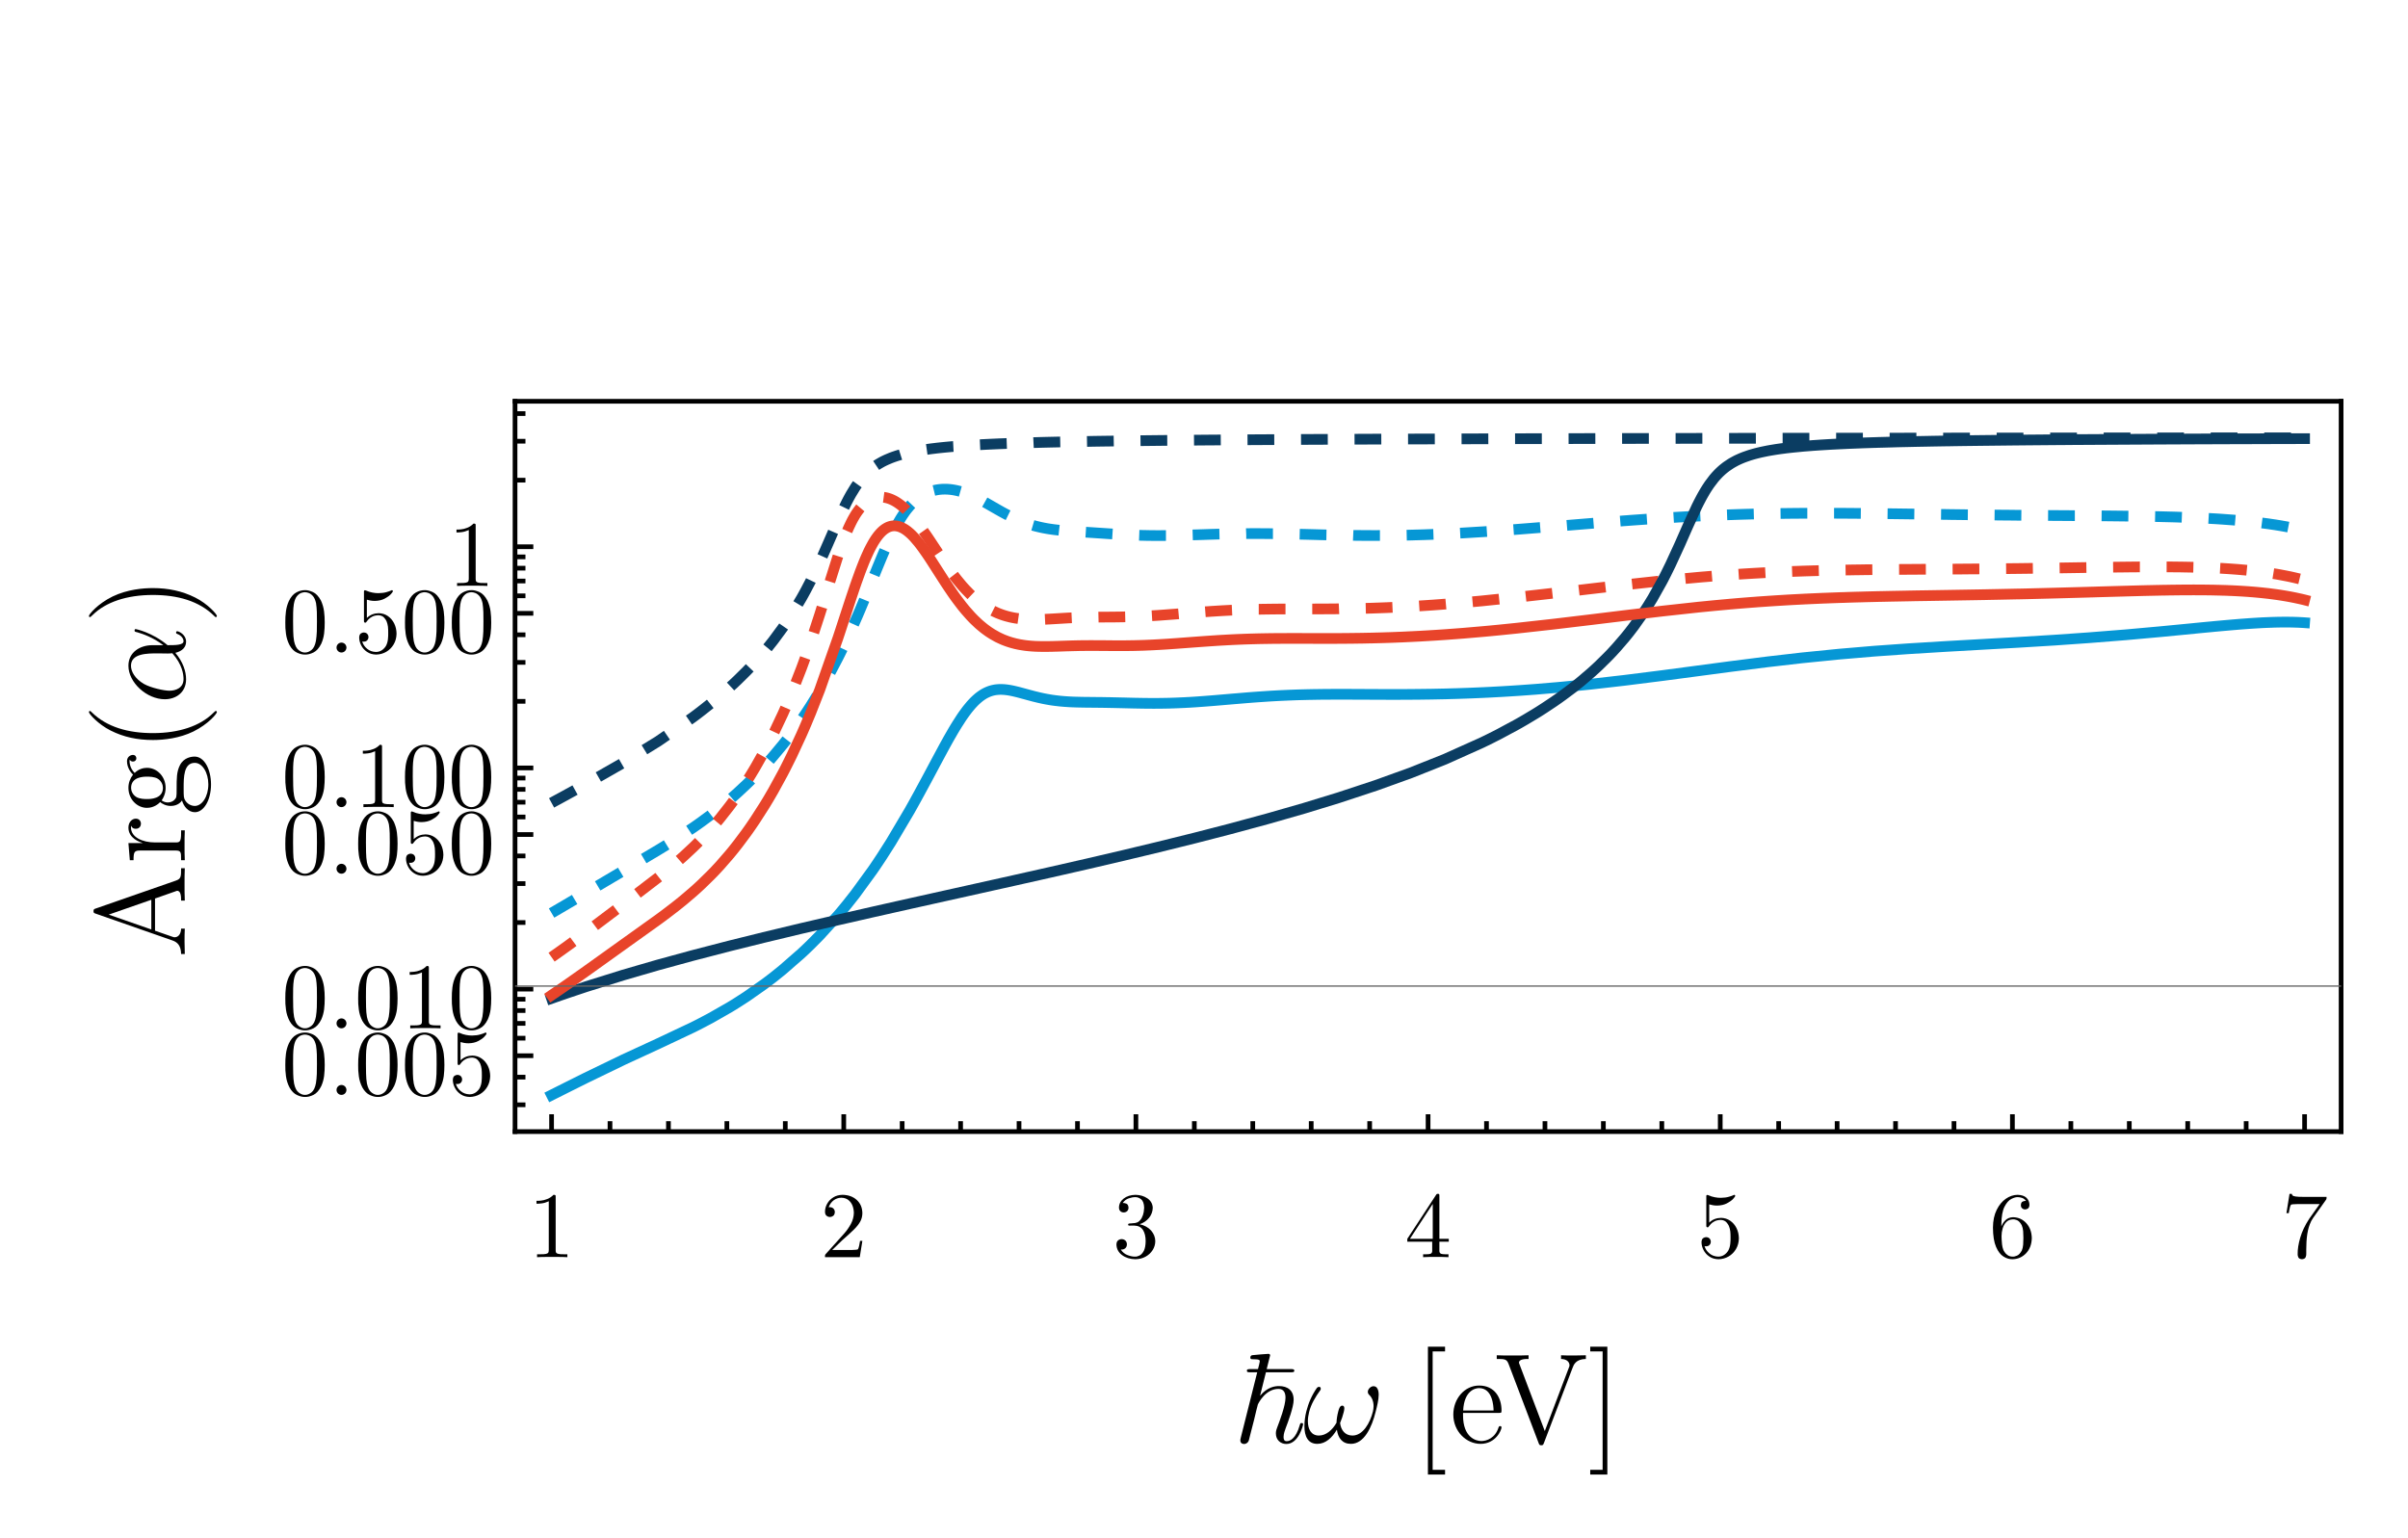 <?xml version="1.0" encoding="UTF-8"?>
<svg xmlns="http://www.w3.org/2000/svg" xmlns:xlink="http://www.w3.org/1999/xlink" width="360pt" height="230pt" viewBox="0 0 360 230" version="1.1">
<defs>
<g>
<symbol overflow="visible" id="glyph0-0">
<path style="stroke:none;" d=""/>
</symbol>
<symbol overflow="visible" id="glyph0-1">
<path style="stroke:none;" d="M 5.863 0 L 5.863 -0.434 L 5.418 -0.434 C 5 -0.43 4.699 -0.449 4.52 -0.492 C 4.332 -0.531 4.219 -0.598 4.172 -0.699 C 4.125 -0.793 4.105 -0.93 4.113 -1.105 L 4.113 -8.961 C 4.121 -9.117 4.105 -9.219 4.074 -9.266 C 4.035 -9.305 3.941 -9.324 3.793 -9.324 C 3.496 -9.027 3.184 -8.816 2.848 -8.691 C 2.512 -8.559 2.199 -8.48 1.914 -8.457 C 1.621 -8.426 1.398 -8.418 1.246 -8.426 L 1.246 -7.996 C 1.398 -7.984 1.648 -8 1.996 -8.039 C 2.34 -8.078 2.703 -8.184 3.082 -8.355 L 3.082 -1.105 C 3.086 -0.938 3.062 -0.805 3.02 -0.707 C 2.973 -0.605 2.859 -0.535 2.676 -0.492 C 2.488 -0.449 2.188 -0.43 1.777 -0.434 L 1.332 -0.434 L 1.332 0 C 1.5 -0.012 1.727 -0.02 2.012 -0.027 C 2.293 -0.031 2.582 -0.035 2.871 -0.039 C 3.16 -0.039 3.402 -0.039 3.598 -0.043 C 3.793 -0.039 4.035 -0.039 4.324 -0.039 C 4.613 -0.035 4.898 -0.031 5.184 -0.027 C 5.461 -0.02 5.688 -0.012 5.863 0 Z M 5.863 0 "/>
</symbol>
<symbol overflow="visible" id="glyph0-2">
<path style="stroke:none;" d="M 6.285 -2.438 L 5.938 -2.438 C 5.898 -2.211 5.855 -1.977 5.809 -1.734 C 5.754 -1.488 5.695 -1.305 5.629 -1.188 C 5.586 -1.148 5.48 -1.121 5.309 -1.109 C 5.137 -1.09 4.953 -1.082 4.758 -1.078 C 4.562 -1.074 4.406 -1.074 4.297 -1.078 L 1.777 -1.078 L 3.262 -2.52 C 3.984 -3.152 4.57 -3.688 5.016 -4.125 C 5.461 -4.562 5.781 -4.973 5.984 -5.355 C 6.184 -5.734 6.285 -6.152 6.285 -6.609 C 6.266 -7.418 5.984 -8.066 5.441 -8.562 C 4.895 -9.055 4.188 -9.309 3.316 -9.324 C 2.785 -9.312 2.324 -9.188 1.938 -8.941 C 1.543 -8.695 1.238 -8.379 1.027 -8 C 0.809 -7.613 0.699 -7.211 0.699 -6.789 C 0.707 -6.531 0.77 -6.348 0.883 -6.238 C 0.996 -6.125 1.113 -6.059 1.23 -6.035 C 1.348 -6.012 1.418 -6 1.441 -6.008 C 1.574 -6 1.723 -6.051 1.895 -6.16 C 2.059 -6.266 2.152 -6.461 2.168 -6.746 C 2.168 -6.934 2.105 -7.102 1.98 -7.246 C 1.855 -7.391 1.672 -7.469 1.43 -7.477 C 1.375 -7.477 1.332 -7.473 1.309 -7.473 C 1.281 -7.469 1.262 -7.465 1.246 -7.461 C 1.414 -7.914 1.668 -8.266 2.008 -8.516 C 2.344 -8.758 2.719 -8.883 3.137 -8.891 C 3.559 -8.879 3.91 -8.766 4.188 -8.551 C 4.465 -8.332 4.672 -8.051 4.809 -7.707 C 4.941 -7.359 5.008 -6.996 5.012 -6.609 C 4.996 -6.043 4.848 -5.492 4.566 -4.965 C 4.277 -4.434 3.938 -3.949 3.543 -3.512 L 0.855 -0.52 C 0.777 -0.449 0.73 -0.387 0.719 -0.328 C 0.699 -0.266 0.691 -0.156 0.699 0 L 5.895 0 Z M 6.285 -2.438 "/>
</symbol>
<symbol overflow="visible" id="glyph0-3">
<path style="stroke:none;" d="M 6.398 -2.395 C 6.391 -2.98 6.18 -3.508 5.773 -3.98 C 5.359 -4.445 4.789 -4.762 4.059 -4.926 C 4.641 -5.125 5.109 -5.445 5.469 -5.887 C 5.82 -6.324 6.004 -6.824 6.02 -7.391 C 5.992 -7.969 5.73 -8.434 5.234 -8.785 C 4.734 -9.129 4.141 -9.309 3.445 -9.324 C 2.723 -9.309 2.133 -9.125 1.676 -8.77 C 1.215 -8.414 0.977 -7.965 0.969 -7.422 C 0.969 -7.184 1.039 -7.004 1.172 -6.883 C 1.305 -6.754 1.473 -6.691 1.68 -6.691 C 1.898 -6.695 2.07 -6.762 2.199 -6.895 C 2.324 -7.023 2.391 -7.195 2.395 -7.406 C 2.367 -7.742 2.25 -7.945 2.039 -8.02 C 1.824 -8.09 1.652 -8.117 1.527 -8.105 C 1.758 -8.438 2.059 -8.668 2.43 -8.797 C 2.793 -8.918 3.113 -8.98 3.387 -8.977 C 3.691 -8.988 3.984 -8.883 4.273 -8.664 C 4.555 -8.441 4.711 -8.023 4.734 -7.406 C 4.738 -7.305 4.715 -7.094 4.672 -6.773 C 4.621 -6.453 4.512 -6.129 4.34 -5.809 C 4.125 -5.48 3.91 -5.277 3.691 -5.199 C 3.473 -5.113 3.273 -5.074 3.094 -5.082 C 3.027 -5.07 2.934 -5.062 2.816 -5.055 C 2.695 -5.043 2.605 -5.039 2.547 -5.039 C 2.488 -5.031 2.438 -5.016 2.398 -5 C 2.355 -4.977 2.336 -4.934 2.34 -4.871 C 2.332 -4.793 2.359 -4.75 2.414 -4.738 C 2.469 -4.719 2.555 -4.711 2.676 -4.719 L 3.289 -4.719 C 3.859 -4.703 4.281 -4.488 4.555 -4.07 C 4.82 -3.648 4.957 -3.09 4.957 -2.395 C 4.949 -1.766 4.855 -1.285 4.684 -0.949 C 4.504 -0.613 4.297 -0.383 4.059 -0.258 C 3.812 -0.133 3.586 -0.074 3.375 -0.082 C 3.051 -0.074 2.68 -0.148 2.262 -0.305 C 1.84 -0.461 1.496 -0.742 1.234 -1.148 C 1.484 -1.117 1.699 -1.168 1.879 -1.309 C 2.055 -1.441 2.148 -1.645 2.156 -1.918 C 2.148 -2.168 2.066 -2.363 1.914 -2.496 C 1.762 -2.629 1.582 -2.695 1.371 -2.699 C 1.191 -2.703 1.016 -2.645 0.852 -2.523 C 0.684 -2.402 0.598 -2.191 0.59 -1.891 C 0.609 -1.238 0.891 -0.711 1.43 -0.312 C 1.969 0.09 2.629 0.293 3.414 0.309 C 3.988 0.297 4.5 0.172 4.945 -0.074 C 5.391 -0.32 5.742 -0.648 6.004 -1.059 C 6.258 -1.461 6.391 -1.906 6.398 -2.395 Z M 6.398 -2.395 "/>
</symbol>
<symbol overflow="visible" id="glyph0-4">
<path style="stroke:none;" d="M 6.594 -2.312 L 6.594 -2.742 L 5.191 -2.742 L 5.191 -9.113 C 5.195 -9.246 5.184 -9.344 5.164 -9.398 C 5.137 -9.453 5.074 -9.477 4.969 -9.477 C 4.906 -9.477 4.855 -9.469 4.824 -9.453 C 4.785 -9.434 4.742 -9.387 4.691 -9.309 L 0.395 -2.742 L 0.395 -2.312 L 4.117 -2.312 L 4.117 -1.09 C 4.137 -0.84 4.09 -0.664 3.973 -0.57 C 3.855 -0.469 3.547 -0.426 3.055 -0.434 L 2.758 -0.434 L 2.758 0 C 3.051 -0.02 3.363 -0.031 3.699 -0.035 C 4.027 -0.039 4.344 -0.039 4.648 -0.043 C 4.945 -0.039 5.266 -0.039 5.602 -0.035 C 5.938 -0.031 6.254 -0.02 6.551 0 L 6.551 -0.434 L 6.258 -0.434 C 5.758 -0.426 5.449 -0.469 5.336 -0.57 C 5.219 -0.664 5.172 -0.84 5.191 -1.09 L 5.191 -2.312 Z M 4.199 -2.742 L 0.785 -2.742 L 4.199 -7.965 Z M 4.199 -2.742 "/>
</symbol>
<symbol overflow="visible" id="glyph0-5">
<path style="stroke:none;" d="M 6.285 -2.816 C 6.277 -3.375 6.16 -3.887 5.93 -4.352 C 5.699 -4.809 5.383 -5.176 4.984 -5.453 C 4.582 -5.727 4.129 -5.867 3.625 -5.879 C 3.285 -5.875 2.969 -5.816 2.672 -5.703 C 2.375 -5.586 2.098 -5.41 1.848 -5.168 L 1.848 -7.898 C 1.988 -7.852 2.168 -7.809 2.379 -7.773 C 2.59 -7.734 2.809 -7.715 3.039 -7.715 C 3.609 -7.727 4.098 -7.84 4.5 -8.051 C 4.902 -8.262 5.207 -8.48 5.422 -8.711 C 5.629 -8.938 5.734 -9.09 5.738 -9.168 C 5.734 -9.211 5.723 -9.246 5.703 -9.277 C 5.68 -9.301 5.645 -9.316 5.598 -9.324 C 5.594 -9.32 5.586 -9.32 5.566 -9.316 C 5.547 -9.312 5.52 -9.301 5.488 -9.281 C 5.344 -9.207 5.109 -9.121 4.781 -9.031 C 4.453 -8.934 4.055 -8.883 3.586 -8.875 C 3.301 -8.871 3 -8.898 2.688 -8.961 C 2.371 -9.016 2.051 -9.117 1.723 -9.266 C 1.664 -9.281 1.621 -9.293 1.594 -9.301 C 1.566 -9.301 1.551 -9.305 1.555 -9.309 C 1.484 -9.305 1.445 -9.277 1.43 -9.223 C 1.414 -9.168 1.406 -9.086 1.414 -8.977 L 1.414 -4.832 C 1.406 -4.703 1.414 -4.609 1.438 -4.551 C 1.453 -4.492 1.512 -4.465 1.609 -4.465 C 1.652 -4.465 1.688 -4.473 1.715 -4.496 C 1.738 -4.512 1.766 -4.547 1.793 -4.594 C 1.84 -4.672 1.934 -4.789 2.074 -4.945 C 2.215 -5.098 2.406 -5.238 2.656 -5.367 C 2.902 -5.496 3.219 -5.562 3.598 -5.574 C 3.957 -5.547 4.23 -5.43 4.422 -5.219 C 4.609 -5.004 4.73 -4.824 4.789 -4.676 C 4.895 -4.418 4.965 -4.145 5 -3.863 C 5.027 -3.574 5.043 -3.258 5.039 -2.91 C 5.047 -2.648 5.031 -2.34 4.996 -1.988 C 4.961 -1.629 4.863 -1.297 4.703 -0.992 C 4.531 -0.711 4.32 -0.492 4.07 -0.332 C 3.816 -0.168 3.527 -0.086 3.207 -0.082 C 2.684 -0.098 2.242 -0.254 1.883 -0.559 C 1.516 -0.855 1.273 -1.223 1.148 -1.652 C 1.164 -1.645 1.188 -1.637 1.223 -1.633 C 1.254 -1.625 1.309 -1.621 1.387 -1.625 C 1.617 -1.629 1.793 -1.703 1.91 -1.84 C 2.027 -1.977 2.086 -2.133 2.086 -2.309 C 2.086 -2.484 2.027 -2.641 1.91 -2.777 C 1.793 -2.914 1.617 -2.984 1.387 -2.996 C 1.27 -3 1.129 -2.957 0.969 -2.863 C 0.805 -2.766 0.715 -2.562 0.699 -2.254 C 0.699 -1.84 0.805 -1.441 1.008 -1.055 C 1.211 -0.664 1.5 -0.34 1.879 -0.09 C 2.254 0.168 2.707 0.297 3.234 0.309 C 3.781 0.297 4.285 0.16 4.746 -0.105 C 5.207 -0.375 5.574 -0.742 5.855 -1.215 C 6.129 -1.68 6.273 -2.215 6.285 -2.812 Z M 6.285 -2.816 "/>
</symbol>
<symbol overflow="visible" id="glyph0-6">
<path style="stroke:none;" d="M 6.398 -2.855 C 6.375 -3.762 6.102 -4.504 5.578 -5.082 C 5.055 -5.656 4.395 -5.957 3.598 -5.977 C 3.125 -5.961 2.746 -5.812 2.469 -5.535 C 2.188 -5.258 1.98 -4.945 1.848 -4.594 L 1.848 -4.93 C 1.859 -6.09 2.02 -6.965 2.32 -7.551 C 2.621 -8.133 2.961 -8.52 3.344 -8.711 C 3.723 -8.902 4.043 -8.992 4.301 -8.977 C 4.477 -8.98 4.684 -8.945 4.922 -8.871 C 5.16 -8.797 5.359 -8.645 5.527 -8.414 C 5.402 -8.426 5.25 -8.398 5.066 -8.332 C 4.879 -8.266 4.777 -8.082 4.762 -7.785 C 4.766 -7.566 4.832 -7.406 4.965 -7.301 C 5.09 -7.191 5.238 -7.137 5.402 -7.141 C 5.527 -7.133 5.66 -7.176 5.809 -7.273 C 5.949 -7.363 6.031 -7.543 6.047 -7.812 C 6.043 -8.238 5.891 -8.598 5.594 -8.883 C 5.293 -9.164 4.852 -9.309 4.27 -9.324 C 3.656 -9.316 3.074 -9.121 2.52 -8.738 C 1.961 -8.352 1.5 -7.797 1.145 -7.07 C 0.781 -6.34 0.598 -5.457 0.59 -4.426 C 0.598 -3.184 0.754 -2.223 1.055 -1.535 C 1.355 -0.844 1.727 -0.359 2.176 -0.086 C 2.617 0.188 3.066 0.316 3.516 0.309 C 4.312 0.289 4.984 -0.004 5.539 -0.582 C 6.086 -1.152 6.375 -1.91 6.398 -2.855 Z M 5.141 -2.871 C 5.141 -2.527 5.129 -2.191 5.105 -1.867 C 5.078 -1.539 5.012 -1.246 4.902 -0.992 C 4.68 -0.586 4.438 -0.332 4.172 -0.223 C 3.906 -0.113 3.688 -0.066 3.516 -0.082 C 3.219 -0.09 2.973 -0.164 2.781 -0.309 C 2.582 -0.445 2.43 -0.598 2.328 -0.766 C 2.219 -0.93 2.152 -1.051 2.129 -1.133 C 2.043 -1.359 1.984 -1.613 1.949 -1.895 C 1.914 -2.172 1.895 -2.434 1.887 -2.672 C 1.879 -2.906 1.875 -3.07 1.875 -3.164 C 1.875 -3.539 1.93 -3.914 2.039 -4.297 C 2.148 -4.672 2.328 -4.992 2.582 -5.254 C 2.828 -5.508 3.164 -5.641 3.586 -5.656 C 3.711 -5.672 3.898 -5.637 4.156 -5.547 C 4.41 -5.457 4.656 -5.203 4.887 -4.789 C 5.004 -4.523 5.074 -4.227 5.105 -3.891 C 5.129 -3.555 5.141 -3.215 5.141 -2.871 Z M 5.141 -2.871 "/>
</symbol>
<symbol overflow="visible" id="glyph0-7">
<path style="stroke:none;" d="M 6.789 -9.016 L 3.387 -9.016 C 2.828 -9.012 2.422 -9.031 2.176 -9.07 C 1.926 -9.109 1.77 -9.16 1.707 -9.227 C 1.637 -9.293 1.602 -9.371 1.598 -9.465 L 1.246 -9.465 L 0.785 -6.582 L 1.137 -6.582 C 1.148 -6.66 1.168 -6.793 1.203 -6.973 C 1.23 -7.152 1.27 -7.328 1.32 -7.5 C 1.367 -7.672 1.422 -7.789 1.484 -7.855 C 1.523 -7.879 1.645 -7.898 1.844 -7.914 C 2.035 -7.926 2.234 -7.934 2.441 -7.938 C 2.641 -7.938 2.777 -7.938 2.855 -7.938 L 5.754 -7.938 L 4.184 -5.727 C 3.559 -4.766 3.113 -3.832 2.852 -2.922 C 2.582 -2.004 2.453 -1.184 2.465 -0.461 C 2.449 -0.367 2.477 -0.223 2.543 -0.023 C 2.609 0.172 2.797 0.281 3.109 0.309 C 3.414 0.281 3.602 0.172 3.668 -0.023 C 3.734 -0.223 3.762 -0.367 3.75 -0.461 L 3.75 -1.176 C 3.75 -1.559 3.762 -1.941 3.785 -2.328 C 3.809 -2.711 3.848 -3.094 3.906 -3.473 C 3.918 -3.586 3.953 -3.777 4.016 -4.043 C 4.07 -4.309 4.16 -4.602 4.285 -4.93 C 4.402 -5.254 4.566 -5.566 4.773 -5.867 L 6.664 -8.527 C 6.719 -8.598 6.758 -8.664 6.773 -8.723 C 6.785 -8.777 6.789 -8.875 6.789 -9.016 Z M 6.789 -9.016 "/>
</symbol>
<symbol overflow="visible" id="glyph0-8">
<path style="stroke:none;" d="M 6.438 -4.48 C 6.441 -5.039 6.41 -5.594 6.34 -6.148 C 6.27 -6.695 6.113 -7.234 5.879 -7.758 C 5.531 -8.41 5.129 -8.836 4.668 -9.043 C 4.203 -9.246 3.812 -9.34 3.5 -9.324 C 3.062 -9.332 2.625 -9.219 2.18 -8.977 C 1.734 -8.734 1.359 -8.293 1.062 -7.66 C 0.844 -7.168 0.703 -6.656 0.637 -6.125 C 0.57 -5.586 0.539 -5.039 0.547 -4.48 C 0.531 -3.945 0.566 -3.383 0.645 -2.797 C 0.723 -2.207 0.898 -1.645 1.176 -1.105 C 1.492 -0.547 1.867 -0.172 2.301 0.023 C 2.73 0.223 3.125 0.316 3.484 0.309 C 3.879 0.32 4.305 0.219 4.758 -0.004 C 5.211 -0.227 5.598 -0.664 5.922 -1.316 C 6.137 -1.797 6.277 -2.305 6.348 -2.844 C 6.41 -3.375 6.441 -3.922 6.438 -4.48 Z M 5.277 -4.648 C 5.281 -4.121 5.273 -3.621 5.258 -3.141 C 5.238 -2.66 5.195 -2.195 5.125 -1.75 C 5.004 -1.09 4.781 -0.633 4.461 -0.375 C 4.137 -0.117 3.812 0.008 3.484 0 C 3.191 0.012 2.883 -0.102 2.562 -0.344 C 2.234 -0.582 2 -1.031 1.859 -1.695 C 1.781 -2.129 1.738 -2.625 1.727 -3.176 C 1.707 -3.723 1.699 -4.211 1.707 -4.648 C 1.699 -5.098 1.703 -5.547 1.719 -5.988 C 1.727 -6.43 1.762 -6.84 1.82 -7.223 C 1.914 -7.766 2.07 -8.168 2.289 -8.43 C 2.504 -8.684 2.727 -8.848 2.957 -8.922 C 3.18 -8.992 3.355 -9.023 3.484 -9.016 C 3.645 -9.02 3.836 -8.98 4.059 -8.898 C 4.281 -8.812 4.492 -8.652 4.695 -8.418 C 4.891 -8.18 5.039 -7.832 5.141 -7.379 C 5.203 -6.973 5.246 -6.531 5.262 -6.051 C 5.277 -5.562 5.281 -5.094 5.277 -4.648 Z M 5.277 -4.648 "/>
</symbol>
<symbol overflow="visible" id="glyph0-9">
<path style="stroke:none;" d="M 2.688 -0.742 C 2.68 -0.949 2.605 -1.125 2.469 -1.266 C 2.324 -1.406 2.152 -1.477 1.945 -1.484 C 1.734 -1.477 1.559 -1.406 1.422 -1.266 C 1.281 -1.125 1.207 -0.949 1.203 -0.742 C 1.207 -0.531 1.281 -0.355 1.422 -0.219 C 1.559 -0.074 1.734 -0.004 1.945 0 C 2.152 -0.004 2.324 -0.074 2.469 -0.219 C 2.605 -0.355 2.68 -0.531 2.688 -0.742 Z M 2.688 -0.742 "/>
</symbol>
</g>
<clipPath id="clip1">
  <path d="M 76.801 65 L 349.922 65 L 349.922 144 L 76.801 144 Z M 76.801 65 "/>
</clipPath>
<clipPath id="clip2">
  <path d="M 76.801 60 L 349.922 60 L 349.922 128 L 76.801 128 Z M 76.801 60 "/>
</clipPath>
<clipPath id="clip3">
  <path d="M 76.801 66 L 349.922 66 L 349.922 151 L 76.801 151 Z M 76.801 66 "/>
</clipPath>
<clipPath id="clip4">
  <path d="M 76.801 85 L 349.922 85 L 349.922 169.441 L 76.801 169.441 Z M 76.801 85 "/>
</clipPath>
<clipPath id="clip5">
  <path d="M 76.801 60 L 349.922 60 L 349.922 157 L 76.801 157 Z M 76.801 60 "/>
</clipPath>
<clipPath id="clip6">
  <path d="M 76.801 71 L 349.922 71 L 349.922 157 L 76.801 157 Z M 76.801 71 "/>
</clipPath>
</defs>
<g id="surface126">
<g clip-path="url(#clip1)" clip-rule="nonzero">
<path style="fill:none;stroke-width:1.6;stroke-linecap:butt;stroke-linejoin:miter;stroke:rgb(2.353%,59.215%,83.528%);stroke-opacity:1;stroke-dasharray:4,4;stroke-miterlimit:3.25;" d="M 82.461 136.523 L 82.539 136.477 L 82.621 136.43 L 83.102 136.148 L 83.746 135.77 L 85.031 135.016 L 87.605 133.496 L 93.18 130.199 L 98.387 127.105 L 98.469 127.055 L 98.547 127.008 L 99.027 126.715 L 99.664 126.324 L 100.941 125.523 L 103.492 123.84 L 103.582 123.781 L 103.668 123.723 L 103.84 123.602 L 104.188 123.359 L 104.879 122.867 L 106.262 121.844 L 106.348 121.777 L 106.438 121.711 L 106.609 121.578 L 106.957 121.309 L 107.648 120.762 L 109.031 119.613 L 109.195 119.473 L 109.355 119.336 L 109.68 119.051 L 110.324 118.477 L 111.617 117.27 L 111.695 117.195 L 111.777 117.117 L 111.938 116.957 L 112.262 116.641 L 112.906 115.992 L 114.199 114.633 L 114.289 114.539 L 114.375 114.445 L 114.551 114.254 L 114.902 113.863 L 115.602 113.062 L 117 111.383 L 117.09 111.273 L 117.176 111.164 L 117.352 110.941 L 117.699 110.496 L 118.402 109.574 L 119.801 107.629 L 120.145 107.129 L 120.488 106.621 L 121.176 105.57 L 122.551 103.344 L 122.723 103.055 L 123.238 102.164 L 123.926 100.934 L 125.301 98.316 L 125.379 98.156 L 125.461 97.996 L 125.621 97.676 L 125.941 97.023 L 126.582 95.68 L 127.863 92.844 L 127.945 92.66 L 128.023 92.477 L 128.188 92.109 L 128.508 91.359 L 129.148 89.832 L 130.43 86.699 L 130.602 86.27 L 130.777 85.844 L 131.125 84.988 L 131.82 83.309 L 131.906 83.105 L 131.992 82.898 L 132.168 82.492 L 132.516 81.695 L 133.211 80.184 L 133.297 80.004 L 133.383 79.828 L 133.559 79.48 L 133.906 78.809 L 133.992 78.648 L 134.078 78.492 L 134.254 78.184 L 134.602 77.594 L 134.773 77.32 L 134.949 77.051 L 135.297 76.551 L 135.469 76.316 L 135.645 76.094 L 135.992 75.68 L 136.074 75.586 L 136.152 75.496 L 136.316 75.324 L 136.641 75.008 L 136.805 74.859 L 136.965 74.719 L 137.289 74.461 L 137.453 74.344 L 137.613 74.23 L 137.695 74.18 L 137.777 74.125 L 137.938 74.027 L 138.02 73.98 L 138.102 73.938 L 138.262 73.848 L 138.59 73.695 L 138.668 73.66 L 138.75 73.625 L 138.914 73.559 L 138.992 73.531 L 139.074 73.5 L 139.238 73.445 L 139.316 73.422 L 139.562 73.352 L 139.645 73.332 L 139.723 73.312 L 139.887 73.277 L 139.969 73.262 L 140.047 73.246 L 140.129 73.234 L 140.211 73.219 L 140.293 73.207 L 140.371 73.195 L 140.699 73.164 L 140.777 73.156 L 141.023 73.145 L 141.102 73.145 L 141.184 73.141 L 141.344 73.141 L 141.422 73.145 L 141.504 73.145 L 141.66 73.152 L 141.742 73.156 L 141.898 73.172 L 141.98 73.176 L 142.059 73.184 L 142.141 73.195 L 142.219 73.203 L 142.297 73.215 L 142.457 73.238 L 142.535 73.25 L 142.617 73.262 L 142.773 73.293 L 142.855 73.309 L 142.934 73.324 L 143.094 73.359 L 143.172 73.379 L 143.254 73.398 L 143.41 73.438 L 143.73 73.527 L 143.809 73.551 L 143.887 73.578 L 144.047 73.629 L 144.367 73.738 L 144.445 73.766 L 144.523 73.797 L 144.684 73.859 L 145.004 73.988 L 145.082 74.02 L 145.16 74.055 L 145.32 74.125 L 145.637 74.273 L 146.273 74.586 L 146.359 74.629 L 146.445 74.676 L 146.621 74.766 L 146.965 74.949 L 147.656 75.336 L 149.035 76.129 L 149.121 76.176 L 149.207 76.227 L 149.383 76.324 L 149.727 76.52 L 150.418 76.895 L 151.797 77.578 L 151.879 77.613 L 151.957 77.652 L 152.121 77.723 L 152.441 77.859 L 153.086 78.113 L 153.168 78.145 L 153.246 78.172 L 153.406 78.23 L 153.73 78.34 L 154.375 78.543 L 154.453 78.566 L 154.535 78.586 L 154.695 78.633 L 155.02 78.715 L 155.098 78.734 L 155.18 78.754 L 155.34 78.793 L 155.664 78.867 L 155.742 78.883 L 155.824 78.898 L 155.984 78.934 L 156.309 78.992 L 156.387 79.008 L 156.469 79.023 L 156.629 79.051 L 156.953 79.102 L 157.125 79.125 L 157.301 79.152 L 157.648 79.199 L 157.738 79.207 L 157.824 79.219 L 158 79.238 L 158.348 79.277 L 158.434 79.289 L 158.523 79.297 L 158.695 79.312 L 159.047 79.348 L 159.746 79.402 L 159.918 79.418 L 160.094 79.43 L 160.441 79.453 L 161.141 79.5 L 162.539 79.59 L 162.625 79.598 L 162.707 79.602 L 162.879 79.613 L 163.223 79.633 L 163.91 79.68 L 165.281 79.77 L 165.363 79.777 L 165.449 79.781 L 165.965 79.816 L 166.652 79.859 L 166.734 79.863 L 166.82 79.871 L 166.992 79.879 L 167.336 79.902 L 168.02 79.938 L 168.102 79.945 L 168.18 79.949 L 168.66 79.973 L 168.742 79.977 L 168.82 79.98 L 168.98 79.988 L 169.301 80 L 169.379 80.004 L 169.461 80.008 L 169.621 80.016 L 169.938 80.027 L 170.02 80.027 L 170.098 80.031 L 170.258 80.035 L 170.578 80.047 L 170.66 80.047 L 170.738 80.051 L 170.898 80.055 L 170.977 80.055 L 171.059 80.059 L 171.219 80.062 L 171.297 80.062 L 171.379 80.066 L 171.539 80.066 L 171.617 80.07 L 171.699 80.07 L 171.855 80.074 L 172.098 80.074 L 172.176 80.078 L 172.656 80.078 L 172.734 80.082 L 173.57 80.082 L 173.656 80.078 L 174.176 80.078 L 174.262 80.074 L 174.523 80.074 L 174.609 80.07 L 174.695 80.07 L 174.871 80.066 L 175.043 80.066 L 175.215 80.062 L 175.305 80.059 L 175.391 80.059 L 175.562 80.055 L 175.91 80.047 L 175.996 80.047 L 176.082 80.043 L 176.258 80.039 L 176.602 80.031 L 177.297 80.012 L 178.684 79.969 L 178.766 79.969 L 178.844 79.965 L 179.008 79.961 L 179.332 79.949 L 179.977 79.93 L 180.141 79.922 L 180.301 79.918 L 180.625 79.906 L 181.273 79.887 L 181.352 79.887 L 181.434 79.883 L 181.594 79.879 L 181.918 79.867 L 182.566 79.852 L 182.648 79.848 L 182.727 79.848 L 182.891 79.844 L 183.215 79.836 L 183.859 79.82 L 183.949 79.82 L 184.035 79.816 L 184.211 79.812 L 184.562 79.809 L 184.648 79.805 L 184.738 79.805 L 184.914 79.801 L 185.262 79.797 L 185.438 79.797 L 185.613 79.793 L 185.789 79.793 L 185.965 79.789 L 186.227 79.789 L 186.316 79.785 L 186.84 79.785 L 186.93 79.781 L 188.332 79.781 L 188.418 79.785 L 188.945 79.785 L 189.121 79.789 L 189.473 79.789 L 189.559 79.793 L 189.816 79.793 L 190.16 79.797 L 190.246 79.801 L 190.504 79.801 L 190.848 79.809 L 191.02 79.809 L 191.535 79.82 L 192.227 79.832 L 192.312 79.832 L 192.398 79.836 L 193.602 79.863 L 194.98 79.895 L 195.059 79.898 L 195.141 79.898 L 195.621 79.91 L 196.266 79.926 L 197.547 79.961 L 197.629 79.961 L 197.711 79.965 L 198.191 79.977 L 198.832 79.988 L 198.914 79.992 L 198.992 79.992 L 199.152 79.996 L 199.477 80.004 L 200.117 80.016 L 200.203 80.02 L 200.293 80.02 L 200.465 80.023 L 200.812 80.031 L 200.988 80.031 L 201.164 80.035 L 201.512 80.043 L 201.684 80.043 L 201.859 80.047 L 202.207 80.051 L 202.293 80.051 L 202.383 80.055 L 202.555 80.055 L 202.902 80.059 L 202.992 80.059 L 203.078 80.062 L 203.426 80.062 L 203.602 80.066 L 203.949 80.066 L 204.035 80.07 L 204.906 80.07 L 204.992 80.074 L 205.934 80.074 L 206.016 80.07 L 206.828 80.07 L 206.988 80.066 L 207.316 80.066 L 207.395 80.062 L 207.723 80.062 L 207.801 80.059 L 207.965 80.059 L 208.289 80.055 L 208.453 80.055 L 208.613 80.051 L 208.941 80.047 L 209.02 80.043 L 209.102 80.043 L 209.266 80.039 L 209.59 80.035 L 209.672 80.031 L 209.754 80.031 L 209.914 80.027 L 210.242 80.023 L 210.891 80.008 L 210.969 80.004 L 211.051 80.004 L 211.211 80 L 211.527 79.988 L 212.164 79.973 L 212.246 79.969 L 212.324 79.969 L 212.484 79.961 L 212.805 79.953 L 213.441 79.93 L 213.52 79.926 L 213.602 79.926 L 213.758 79.918 L 214.078 79.906 L 214.715 79.883 L 215.992 79.828 L 216.336 79.812 L 216.684 79.793 L 217.375 79.762 L 218.758 79.688 L 221.523 79.52 L 221.602 79.516 L 221.684 79.512 L 221.844 79.5 L 222.168 79.48 L 222.812 79.438 L 224.105 79.348 L 226.684 79.16 L 232.281 78.719 L 237.773 78.27 L 242.898 77.863 L 242.984 77.859 L 243.07 77.852 L 243.246 77.84 L 243.594 77.812 L 244.285 77.762 L 245.676 77.664 L 248.453 77.477 L 248.535 77.469 L 248.617 77.465 L 248.777 77.453 L 251.047 77.316 L 251.211 77.309 L 251.371 77.301 L 251.695 77.281 L 252.344 77.246 L 253.641 77.18 L 253.719 77.176 L 253.801 77.172 L 253.957 77.164 L 254.277 77.148 L 254.91 77.117 L 256.184 77.059 L 256.262 77.059 L 256.344 77.055 L 256.5 77.047 L 256.82 77.035 L 257.453 77.008 L 258.727 76.961 L 258.812 76.957 L 258.898 76.957 L 259.07 76.949 L 259.414 76.938 L 260.105 76.914 L 260.191 76.914 L 260.277 76.91 L 260.449 76.906 L 260.793 76.895 L 261.484 76.875 L 261.57 76.875 L 261.656 76.871 L 262.172 76.859 L 262.863 76.84 L 262.949 76.84 L 263.035 76.836 L 263.207 76.832 L 263.555 76.828 L 264.242 76.812 L 264.324 76.812 L 264.402 76.809 L 264.566 76.809 L 264.887 76.801 L 265.531 76.789 L 265.691 76.789 L 265.852 76.785 L 266.172 76.781 L 266.816 76.773 L 266.898 76.77 L 267.137 76.77 L 267.461 76.766 L 267.539 76.766 L 267.621 76.762 L 267.781 76.762 L 268.105 76.758 L 268.266 76.758 L 268.426 76.754 L 268.906 76.754 L 269.07 76.75 L 269.477 76.75 L 269.566 76.746 L 270.262 76.746 L 270.438 76.742 L 271.832 76.742 L 271.918 76.738 L 272.793 76.738 L 272.879 76.742 L 274.449 76.742 L 274.621 76.746 L 275.297 76.746 L 275.621 76.75 L 275.949 76.75 L 276.273 76.754 L 276.598 76.754 L 276.926 76.758 L 277.578 76.762 L 277.656 76.762 L 277.738 76.766 L 277.902 76.766 L 278.227 76.77 L 278.879 76.773 L 280.184 76.785 L 280.262 76.789 L 280.5 76.789 L 281.461 76.801 L 282.738 76.816 L 285.289 76.848 L 290.832 76.922 L 290.914 76.926 L 291.156 76.926 L 291.48 76.934 L 292.125 76.941 L 293.418 76.957 L 293.578 76.957 L 293.742 76.961 L 294.066 76.965 L 294.711 76.973 L 296.004 76.988 L 296.18 76.988 L 296.355 76.992 L 296.703 76.992 L 297.406 77 L 298.805 77.016 L 298.98 77.016 L 299.156 77.02 L 299.508 77.023 L 300.207 77.027 L 301.609 77.043 L 301.953 77.043 L 302.297 77.047 L 302.984 77.051 L 304.359 77.062 L 307.109 77.082 L 307.273 77.082 L 307.434 77.086 L 307.754 77.086 L 309.676 77.098 L 309.758 77.098 L 309.84 77.102 L 310.32 77.102 L 310.961 77.105 L 312.246 77.117 L 312.594 77.117 L 312.941 77.121 L 313.637 77.125 L 313.723 77.129 L 313.984 77.129 L 314.332 77.133 L 315.027 77.137 L 315.113 77.141 L 315.375 77.141 L 317.809 77.168 L 317.973 77.168 L 318.133 77.172 L 318.461 77.176 L 319.109 77.184 L 319.191 77.184 L 319.27 77.188 L 319.434 77.188 L 319.758 77.191 L 320.406 77.203 L 320.488 77.203 L 320.57 77.207 L 320.734 77.207 L 321.059 77.215 L 321.707 77.227 L 323.004 77.254 L 323.086 77.254 L 323.164 77.258 L 323.324 77.262 L 323.641 77.27 L 324.277 77.285 L 324.359 77.289 L 324.438 77.289 L 324.598 77.293 L 324.914 77.301 L 325.551 77.32 L 325.633 77.324 L 325.711 77.328 L 325.871 77.332 L 326.188 77.344 L 326.828 77.363 L 328.102 77.414 L 328.789 77.445 L 329.48 77.477 L 329.652 77.484 L 329.828 77.492 L 330.172 77.512 L 330.863 77.551 L 331.035 77.559 L 331.207 77.57 L 331.555 77.59 L 332.246 77.637 L 333.625 77.738 L 333.707 77.742 L 333.789 77.75 L 333.949 77.762 L 334.27 77.789 L 334.914 77.844 L 335.078 77.859 L 335.559 77.906 L 336.203 77.969 L 336.285 77.977 L 336.367 77.988 L 336.527 78.004 L 336.848 78.039 L 337.492 78.113 L 338.785 78.277 L 339.145 78.324 L 339.504 78.379 L 340.223 78.484 L 340.402 78.516 L 340.582 78.543 L 340.941 78.602 L 341.66 78.73 L 341.84 78.762 L 342.02 78.797 L 342.383 78.867 L 343.102 79.012 L 343.91 79.188 L 344 79.211 L 344.18 79.25 L 344.27 79.273 L 344.359 79.293 L 344.449 79.316 L 344.539 79.336 "/>
</g>
<g clip-path="url(#clip2)" clip-rule="nonzero">
<path style="fill:none;stroke-width:1.6;stroke-linecap:butt;stroke-linejoin:miter;stroke:rgb(4.314%,23.921%,38.431%);stroke-opacity:1;stroke-dasharray:4,4;stroke-miterlimit:3.25;" d="M 82.461 120.051 L 82.539 120.008 L 82.621 119.965 L 82.781 119.875 L 83.102 119.699 L 83.746 119.352 L 85.031 118.648 L 87.605 117.23 L 93.18 114.047 L 98.387 110.84 L 103.492 107.324 L 103.582 107.258 L 103.668 107.195 L 103.84 107.066 L 104.188 106.809 L 104.879 106.277 L 106.262 105.184 L 106.348 105.113 L 106.438 105.043 L 106.609 104.902 L 106.957 104.617 L 107.648 104.035 L 109.031 102.82 L 109.113 102.746 L 109.195 102.676 L 109.355 102.527 L 109.68 102.23 L 110.324 101.621 L 111.617 100.344 L 111.695 100.262 L 111.777 100.176 L 111.938 100.012 L 112.262 99.672 L 112.906 98.98 L 114.199 97.512 L 114.289 97.41 L 114.375 97.305 L 114.551 97.094 L 114.902 96.668 L 115.602 95.789 L 117 93.895 L 117.09 93.77 L 117.176 93.645 L 117.352 93.391 L 117.699 92.875 L 118.402 91.801 L 119.801 89.465 L 119.887 89.316 L 119.973 89.16 L 120.145 88.852 L 120.488 88.223 L 121.176 86.906 L 122.551 84.059 L 122.723 83.684 L 122.895 83.305 L 123.238 82.535 L 123.926 80.969 L 125.301 77.812 L 125.379 77.633 L 125.461 77.453 L 125.621 77.098 L 125.941 76.402 L 126.582 75.09 L 126.664 74.938 L 126.742 74.781 L 126.902 74.48 L 127.223 73.902 L 127.863 72.855 L 127.945 72.734 L 128.023 72.617 L 128.188 72.387 L 128.508 71.953 L 128.586 71.852 L 128.668 71.75 L 128.828 71.555 L 129.148 71.188 L 129.227 71.102 L 129.309 71.016 L 129.469 70.852 L 129.789 70.539 L 129.867 70.469 L 129.949 70.395 L 130.109 70.258 L 130.43 69.996 L 130.516 69.93 L 130.602 69.867 L 130.777 69.738 L 131.125 69.504 L 131.297 69.395 L 131.473 69.293 L 131.82 69.094 L 131.906 69.047 L 131.992 69.004 L 132.168 68.914 L 132.516 68.75 L 133.211 68.457 L 133.383 68.395 L 133.559 68.328 L 133.906 68.211 L 133.992 68.18 L 134.078 68.152 L 134.254 68.098 L 134.602 67.996 L 134.688 67.969 L 134.773 67.945 L 134.949 67.898 L 135.297 67.809 L 135.992 67.648 L 136.074 67.629 L 136.152 67.613 L 136.316 67.578 L 136.641 67.512 L 137.289 67.395 L 137.371 67.379 L 137.453 67.367 L 137.613 67.34 L 137.938 67.285 L 138.59 67.191 L 138.668 67.18 L 138.914 67.145 L 139.238 67.102 L 139.887 67.023 L 139.969 67.012 L 140.047 67.004 L 140.211 66.984 L 140.535 66.949 L 141.184 66.883 L 141.266 66.875 L 141.344 66.867 L 141.504 66.852 L 141.82 66.824 L 142.457 66.766 L 142.535 66.762 L 142.617 66.754 L 142.773 66.742 L 143.094 66.715 L 143.73 66.668 L 143.809 66.664 L 143.887 66.656 L 144.047 66.645 L 144.367 66.625 L 145.004 66.582 L 146.273 66.508 L 146.359 66.5 L 146.445 66.496 L 146.621 66.488 L 146.965 66.469 L 147.656 66.434 L 149.035 66.371 L 149.207 66.363 L 149.383 66.355 L 149.727 66.344 L 150.418 66.316 L 151.797 66.266 L 151.879 66.262 L 151.957 66.262 L 152.121 66.254 L 152.441 66.242 L 154.375 66.184 L 154.453 66.184 L 154.535 66.18 L 154.695 66.176 L 155.02 66.168 L 155.664 66.148 L 156.953 66.117 L 157.039 66.117 L 157.125 66.113 L 157.301 66.109 L 157.648 66.102 L 158.348 66.086 L 159.746 66.059 L 159.832 66.055 L 159.918 66.055 L 160.094 66.051 L 160.441 66.043 L 161.141 66.031 L 162.539 66.004 L 162.707 66.004 L 163.223 65.992 L 163.91 65.98 L 165.281 65.961 L 165.363 65.961 L 165.449 65.957 L 165.621 65.957 L 165.965 65.953 L 166.652 65.941 L 168.02 65.922 L 168.18 65.922 L 168.34 65.918 L 169.301 65.906 L 170.578 65.891 L 173.137 65.863 L 173.309 65.863 L 173.484 65.859 L 173.828 65.855 L 174.523 65.852 L 175.91 65.836 L 178.684 65.812 L 178.844 65.812 L 179.008 65.809 L 179.332 65.809 L 179.977 65.801 L 181.273 65.793 L 183.859 65.773 L 184.035 65.773 L 184.211 65.77 L 184.562 65.77 L 185.262 65.762 L 186.664 65.754 L 189.473 65.738 L 194.98 65.707 L 200.117 65.684 L 205.688 65.66 L 210.891 65.645 L 215.992 65.629 L 221.523 65.613 L 226.684 65.598 L 232.281 65.586 L 237.773 65.574 L 242.898 65.562 L 248.453 65.555 L 253.641 65.547 L 258.727 65.539 L 264.242 65.531 L 269.391 65.523 L 274.973 65.516 L 280.184 65.512 L 285.289 65.508 L 290.832 65.5 L 296.004 65.496 L 301.609 65.492 L 307.109 65.484 L 312.246 65.48 L 317.809 65.477 L 323.004 65.473 L 328.102 65.469 L 333.625 65.465 L 339.504 65.465 L 340.223 65.461 L 344.539 65.461 "/>
</g>
<g clip-path="url(#clip3)" clip-rule="nonzero">
<path style="fill:none;stroke-width:1.6;stroke-linecap:butt;stroke-linejoin:miter;stroke:rgb(90.979%,26.666%,16.47%);stroke-opacity:1;stroke-dasharray:4,4;stroke-miterlimit:3.25;" d="M 82.461 143.125 L 82.539 143.07 L 82.621 143.012 L 82.781 142.902 L 83.102 142.676 L 83.746 142.219 L 85.031 141.297 L 87.605 139.402 L 93.18 135.203 L 98.387 131.219 L 98.469 131.156 L 98.547 131.094 L 98.707 130.965 L 99.027 130.711 L 99.664 130.195 L 100.941 129.129 L 101.02 129.062 L 101.102 128.992 L 101.262 128.855 L 101.578 128.578 L 102.219 128.012 L 103.492 126.824 L 103.582 126.742 L 103.668 126.66 L 103.84 126.492 L 104.188 126.148 L 104.879 125.449 L 106.262 123.961 L 106.348 123.863 L 106.438 123.766 L 106.609 123.566 L 106.957 123.168 L 107.648 122.344 L 109.031 120.582 L 109.113 120.473 L 109.195 120.367 L 109.355 120.148 L 109.68 119.707 L 110.324 118.797 L 111.617 116.859 L 111.695 116.734 L 111.777 116.605 L 111.938 116.348 L 112.262 115.828 L 112.906 114.758 L 114.199 112.473 L 114.289 112.312 L 114.375 112.148 L 114.551 111.824 L 114.902 111.156 L 115.602 109.773 L 117 106.812 L 117.09 106.617 L 117.176 106.422 L 117.352 106.027 L 117.699 105.223 L 118.402 103.551 L 119.801 99.961 L 119.887 99.73 L 120.145 99.027 L 120.488 98.066 L 121.176 96.086 L 122.551 91.871 L 122.723 91.324 L 122.895 90.773 L 123.238 89.664 L 123.926 87.426 L 125.301 83.074 L 125.379 82.836 L 125.461 82.598 L 125.621 82.129 L 125.941 81.23 L 126.023 81.012 L 126.102 80.797 L 126.262 80.375 L 126.582 79.578 L 126.664 79.391 L 126.742 79.203 L 126.902 78.84 L 127.223 78.168 L 127.305 78.008 L 127.383 77.852 L 127.543 77.555 L 127.863 77.004 L 127.945 76.879 L 128.023 76.754 L 128.188 76.52 L 128.266 76.406 L 128.348 76.297 L 128.508 76.09 L 128.586 75.992 L 128.668 75.895 L 128.828 75.715 L 129.148 75.395 L 129.227 75.324 L 129.309 75.254 L 129.469 75.121 L 129.547 75.062 L 129.629 75.004 L 129.789 74.895 L 129.867 74.848 L 129.949 74.797 L 130.027 74.754 L 130.109 74.711 L 130.188 74.672 L 130.27 74.633 L 130.43 74.566 L 130.516 74.531 L 130.602 74.504 L 130.691 74.473 L 130.863 74.426 L 130.949 74.406 L 131.039 74.387 L 131.125 74.371 L 131.297 74.348 L 131.387 74.34 L 131.645 74.328 L 131.734 74.328 L 131.906 74.336 L 131.992 74.344 L 132.082 74.352 L 132.168 74.363 L 132.34 74.395 L 132.43 74.41 L 132.602 74.449 L 132.688 74.473 L 132.777 74.5 L 132.949 74.555 L 133.035 74.586 L 133.211 74.656 L 133.297 74.691 L 133.383 74.73 L 133.559 74.816 L 133.645 74.859 L 133.73 74.906 L 133.906 75.004 L 134.078 75.113 L 134.254 75.227 L 134.602 75.477 L 134.688 75.543 L 134.773 75.613 L 134.949 75.754 L 135.297 76.062 L 135.992 76.766 L 136.074 76.852 L 136.152 76.941 L 136.316 77.125 L 136.641 77.512 L 137.289 78.34 L 138.59 80.172 L 138.668 80.293 L 138.914 80.656 L 139.238 81.145 L 139.887 82.129 L 141.184 84.07 L 141.266 84.188 L 141.344 84.305 L 141.504 84.531 L 141.82 84.984 L 142.457 85.852 L 142.535 85.957 L 142.617 86.062 L 142.773 86.27 L 143.094 86.676 L 143.73 87.445 L 143.809 87.539 L 143.887 87.629 L 144.047 87.809 L 144.367 88.156 L 145.004 88.812 L 145.082 88.891 L 145.16 88.965 L 145.32 89.117 L 145.637 89.406 L 146.273 89.941 L 146.359 90.012 L 146.445 90.078 L 146.621 90.207 L 146.965 90.457 L 147.309 90.691 L 147.656 90.906 L 147.828 91.008 L 148 91.105 L 148.348 91.293 L 148.52 91.379 L 148.691 91.461 L 149.121 91.656 L 149.207 91.691 L 149.383 91.762 L 149.727 91.891 L 149.812 91.922 L 149.898 91.949 L 150.07 92.008 L 150.418 92.113 L 150.59 92.16 L 150.762 92.203 L 150.848 92.227 L 150.934 92.246 L 151.105 92.289 L 151.195 92.305 L 151.281 92.324 L 151.453 92.359 L 151.797 92.422 L 151.879 92.434 L 151.957 92.445 L 152.121 92.469 L 152.199 92.48 L 152.281 92.492 L 152.441 92.512 L 152.523 92.523 L 152.602 92.531 L 152.766 92.547 L 152.844 92.555 L 152.926 92.562 L 153.086 92.574 L 153.168 92.582 L 153.246 92.586 L 153.328 92.594 L 153.406 92.598 L 153.57 92.605 L 153.648 92.609 L 153.812 92.617 L 153.891 92.621 L 153.973 92.621 L 154.051 92.625 L 154.133 92.629 L 154.293 92.629 L 154.375 92.633 L 155.098 92.633 L 155.18 92.629 L 155.262 92.629 L 155.34 92.625 L 155.422 92.625 L 155.5 92.621 L 155.664 92.617 L 155.742 92.617 L 155.824 92.613 L 155.984 92.605 L 156.066 92.605 L 156.145 92.602 L 156.309 92.594 L 156.387 92.59 L 156.469 92.586 L 156.629 92.578 L 156.953 92.562 L 157.039 92.559 L 157.125 92.551 L 157.301 92.543 L 157.648 92.523 L 158.348 92.48 L 158.434 92.477 L 158.523 92.469 L 158.695 92.461 L 159.047 92.438 L 159.746 92.398 L 159.918 92.391 L 160.094 92.383 L 160.441 92.367 L 160.531 92.363 L 160.617 92.359 L 160.793 92.352 L 161.141 92.336 L 161.227 92.336 L 161.316 92.332 L 161.488 92.324 L 161.578 92.324 L 161.664 92.32 L 161.84 92.316 L 162.012 92.309 L 162.539 92.297 L 162.625 92.297 L 162.707 92.293 L 162.879 92.289 L 163.051 92.289 L 163.223 92.285 L 163.395 92.285 L 163.566 92.281 L 163.652 92.281 L 163.738 92.277 L 164.078 92.277 L 164.25 92.273 L 164.594 92.273 L 164.68 92.27 L 164.938 92.27 L 165.281 92.266 L 165.793 92.266 L 165.965 92.262 L 166.309 92.262 L 166.395 92.258 L 166.734 92.258 L 166.82 92.254 L 167.078 92.254 L 167.164 92.25 L 167.336 92.25 L 167.422 92.246 L 167.508 92.246 L 167.68 92.242 L 168.02 92.238 L 168.102 92.234 L 168.18 92.234 L 168.66 92.223 L 168.742 92.219 L 168.82 92.219 L 168.98 92.215 L 169.301 92.203 L 169.379 92.203 L 169.461 92.199 L 169.621 92.191 L 169.938 92.18 L 170.578 92.156 L 170.66 92.152 L 170.738 92.148 L 171.219 92.125 L 171.855 92.09 L 171.938 92.086 L 172.016 92.082 L 172.176 92.07 L 173.137 92.012 L 173.223 92.004 L 173.309 92 L 173.484 91.988 L 173.828 91.961 L 174.523 91.91 L 175.91 91.805 L 175.996 91.797 L 176.082 91.793 L 176.258 91.777 L 176.602 91.75 L 177.297 91.695 L 178.684 91.586 L 178.766 91.578 L 178.844 91.574 L 179.008 91.562 L 179.332 91.535 L 179.977 91.488 L 180.059 91.484 L 180.141 91.477 L 180.301 91.465 L 180.625 91.445 L 181.273 91.398 L 181.352 91.395 L 181.434 91.391 L 181.594 91.379 L 182.566 91.32 L 182.648 91.316 L 182.727 91.309 L 182.891 91.301 L 183.215 91.285 L 183.859 91.25 L 183.949 91.246 L 184.035 91.242 L 184.562 91.219 L 184.648 91.215 L 184.738 91.211 L 184.914 91.203 L 185.262 91.188 L 185.352 91.184 L 185.438 91.18 L 185.613 91.176 L 185.965 91.164 L 186.664 91.141 L 186.754 91.137 L 186.84 91.137 L 187.016 91.129 L 187.367 91.121 L 187.453 91.117 L 187.543 91.117 L 188.07 91.105 L 188.156 91.102 L 188.242 91.102 L 188.77 91.09 L 188.945 91.09 L 189.121 91.086 L 189.473 91.082 L 189.559 91.078 L 189.816 91.078 L 189.902 91.074 L 190.16 91.074 L 190.246 91.07 L 190.504 91.07 L 190.848 91.066 L 191.02 91.066 L 191.191 91.062 L 191.707 91.062 L 191.879 91.059 L 192.914 91.059 L 193 91.055 L 196.586 91.055 L 196.664 91.051 L 197.871 91.051 L 197.949 91.047 L 198.512 91.047 L 198.832 91.043 L 199.152 91.043 L 199.477 91.039 L 199.637 91.039 L 199.797 91.035 L 200.117 91.035 L 200.203 91.031 L 200.465 91.031 L 200.812 91.023 L 200.988 91.023 L 201.164 91.02 L 201.512 91.016 L 201.598 91.016 L 201.684 91.012 L 201.859 91.008 L 202.207 91.004 L 202.902 90.988 L 202.992 90.988 L 203.078 90.984 L 203.25 90.98 L 203.602 90.973 L 204.297 90.957 L 204.383 90.953 L 204.469 90.953 L 204.645 90.945 L 204.992 90.938 L 205.688 90.914 L 205.77 90.91 L 205.852 90.91 L 206.016 90.902 L 206.988 90.867 L 207.152 90.859 L 207.316 90.855 L 207.641 90.84 L 208.289 90.812 L 208.453 90.805 L 208.613 90.797 L 208.941 90.781 L 209.59 90.75 L 210.891 90.68 L 210.969 90.676 L 211.051 90.668 L 211.211 90.66 L 211.527 90.641 L 212.164 90.602 L 213.441 90.52 L 213.52 90.516 L 213.602 90.508 L 213.758 90.496 L 214.078 90.477 L 214.715 90.43 L 215.992 90.332 L 216.078 90.328 L 216.336 90.305 L 216.684 90.277 L 217.375 90.223 L 218.758 90.105 L 221.523 89.852 L 226.684 89.32 L 232.281 88.691 L 237.773 88.043 L 242.898 87.449 L 248.453 86.844 L 248.617 86.828 L 248.777 86.809 L 249.102 86.777 L 249.75 86.711 L 251.047 86.586 L 253.641 86.348 L 253.719 86.34 L 253.801 86.332 L 253.957 86.32 L 254.277 86.289 L 254.91 86.238 L 256.184 86.133 L 256.262 86.125 L 256.344 86.121 L 256.5 86.109 L 256.82 86.082 L 257.453 86.035 L 258.727 85.941 L 258.812 85.938 L 258.898 85.93 L 259.414 85.895 L 260.105 85.848 L 261.484 85.762 L 261.656 85.754 L 261.828 85.742 L 262.172 85.723 L 262.863 85.684 L 264.242 85.609 L 264.324 85.605 L 264.402 85.602 L 264.566 85.594 L 264.887 85.578 L 265.531 85.547 L 266.816 85.492 L 266.898 85.488 L 266.977 85.484 L 267.137 85.477 L 267.461 85.465 L 268.105 85.441 L 269.391 85.395 L 269.477 85.391 L 269.566 85.387 L 269.738 85.383 L 270.09 85.371 L 270.785 85.352 L 270.871 85.348 L 270.961 85.344 L 271.133 85.34 L 271.484 85.332 L 272.18 85.312 L 272.27 85.309 L 272.355 85.309 L 272.531 85.305 L 272.879 85.293 L 273.574 85.277 L 274.973 85.25 L 275.051 85.246 L 275.133 85.246 L 275.297 85.242 L 275.621 85.238 L 276.273 85.227 L 276.355 85.227 L 276.438 85.223 L 276.598 85.223 L 276.926 85.215 L 277.578 85.207 L 277.656 85.207 L 277.738 85.203 L 277.902 85.203 L 278.227 85.199 L 278.879 85.188 L 280.184 85.176 L 280.262 85.172 L 280.5 85.172 L 281.461 85.16 L 281.777 85.16 L 282.098 85.156 L 282.738 85.152 L 282.816 85.152 L 282.895 85.148 L 283.055 85.148 L 283.375 85.145 L 284.012 85.141 L 285.289 85.133 L 285.637 85.133 L 285.984 85.129 L 286.676 85.125 L 288.062 85.117 L 288.234 85.117 L 288.406 85.113 L 288.754 85.113 L 289.445 85.109 L 290.832 85.102 L 290.914 85.102 L 290.992 85.098 L 291.48 85.098 L 292.125 85.094 L 293.418 85.086 L 293.5 85.082 L 293.742 85.082 L 294.066 85.078 L 294.711 85.074 L 296.004 85.066 L 296.09 85.062 L 296.355 85.062 L 296.703 85.059 L 297.406 85.051 L 298.805 85.039 L 298.98 85.039 L 299.156 85.035 L 299.508 85.031 L 300.207 85.023 L 301.609 85.008 L 301.781 85.008 L 301.953 85.004 L 302.984 84.992 L 307.109 84.934 L 312.246 84.855 L 312.418 84.855 L 312.594 84.852 L 312.941 84.848 L 313.637 84.836 L 315.027 84.816 L 315.199 84.816 L 315.375 84.812 L 316.418 84.801 L 316.504 84.797 L 316.766 84.797 L 317.809 84.785 L 317.891 84.781 L 318.133 84.781 L 318.461 84.777 L 318.621 84.777 L 318.785 84.773 L 319.109 84.773 L 319.191 84.77 L 319.434 84.77 L 319.758 84.766 L 320.082 84.766 L 320.406 84.762 L 321.059 84.762 L 321.137 84.758 L 323.641 84.758 L 323.723 84.762 L 324.359 84.762 L 324.438 84.766 L 324.758 84.766 L 324.914 84.77 L 325.234 84.77 L 325.551 84.773 L 325.633 84.777 L 325.871 84.777 L 326.188 84.781 L 326.27 84.785 L 326.348 84.785 L 326.508 84.789 L 326.828 84.793 L 326.906 84.793 L 326.984 84.797 L 327.145 84.801 L 327.465 84.805 L 328.102 84.82 L 328.188 84.824 L 328.273 84.824 L 328.445 84.828 L 328.789 84.84 L 328.875 84.844 L 328.965 84.844 L 329.137 84.852 L 329.48 84.863 L 329.566 84.863 L 329.652 84.867 L 329.828 84.875 L 330.172 84.887 L 330.863 84.918 L 331.207 84.934 L 331.555 84.949 L 332.246 84.984 L 332.332 84.992 L 332.418 84.996 L 332.59 85.008 L 332.934 85.027 L 333.625 85.074 L 333.707 85.078 L 333.789 85.086 L 334.27 85.121 L 334.914 85.172 L 335.078 85.188 L 335.238 85.203 L 335.559 85.23 L 336.203 85.293 L 336.367 85.309 L 336.527 85.328 L 336.848 85.363 L 337.492 85.438 L 338.785 85.605 L 338.965 85.629 L 339.504 85.711 L 340.223 85.828 L 340.312 85.84 L 340.582 85.887 L 340.941 85.953 L 341.66 86.09 L 341.75 86.105 L 341.84 86.125 L 342.02 86.16 L 342.383 86.234 L 343.102 86.395 L 343.191 86.418 L 343.281 86.438 L 343.82 86.566 L 344.539 86.754 "/>
</g>
<g clip-path="url(#clip4)" clip-rule="nonzero">
<path style="fill:none;stroke-width:1.6;stroke-linecap:square;stroke-linejoin:miter;stroke:rgb(2.353%,59.215%,83.528%);stroke-opacity:1;stroke-miterlimit:3.25;" d="M 82.461 163.738 L 82.539 163.699 L 82.621 163.66 L 82.781 163.578 L 83.102 163.418 L 83.746 163.094 L 85.031 162.449 L 87.605 161.164 L 93.18 158.465 L 98.387 156.062 L 103.492 153.652 L 103.582 153.609 L 103.84 153.48 L 104.188 153.305 L 104.879 152.949 L 106.262 152.219 L 109.031 150.637 L 109.113 150.59 L 109.195 150.539 L 109.355 150.441 L 109.68 150.246 L 110.324 149.84 L 111.617 149.004 L 114.199 147.191 L 114.289 147.129 L 114.375 147.062 L 114.551 146.934 L 114.902 146.668 L 115.602 146.133 L 117 145.008 L 119.801 142.562 L 119.887 142.48 L 119.973 142.402 L 120.145 142.242 L 120.488 141.918 L 121.176 141.254 L 122.551 139.867 L 125.301 136.84 L 125.379 136.746 L 125.461 136.652 L 125.621 136.465 L 125.941 136.082 L 126.582 135.301 L 127.863 133.68 L 130.43 130.156 L 130.602 129.906 L 130.777 129.652 L 131.125 129.137 L 131.82 128.09 L 133.211 125.906 L 135.992 121.207 L 136.074 121.062 L 136.152 120.918 L 136.316 120.629 L 136.641 120.047 L 137.289 118.871 L 138.59 116.465 L 138.668 116.316 L 138.914 115.859 L 139.887 114.031 L 141.184 111.617 L 141.266 111.473 L 141.344 111.328 L 141.504 111.039 L 141.82 110.469 L 142.457 109.363 L 142.535 109.227 L 142.617 109.094 L 142.773 108.828 L 143.094 108.309 L 143.73 107.32 L 143.809 107.203 L 143.887 107.09 L 144.047 106.859 L 144.367 106.422 L 144.523 106.211 L 144.684 106.004 L 145.004 105.617 L 145.16 105.43 L 145.32 105.254 L 145.637 104.918 L 145.719 104.84 L 145.797 104.762 L 145.957 104.613 L 146.273 104.336 L 146.359 104.27 L 146.445 104.199 L 146.621 104.07 L 146.707 104.012 L 146.793 103.949 L 147.051 103.785 L 147.137 103.734 L 147.309 103.641 L 147.398 103.598 L 147.484 103.555 L 147.656 103.477 L 147.828 103.406 L 148.086 103.312 L 148.172 103.289 L 148.348 103.238 L 148.605 103.18 L 148.777 103.148 L 148.949 103.125 L 149.035 103.117 L 149.121 103.105 L 149.207 103.102 L 149.297 103.094 L 149.469 103.086 L 149.727 103.086 L 150.07 103.102 L 150.156 103.109 L 150.246 103.117 L 150.332 103.125 L 150.418 103.137 L 150.504 103.145 L 150.59 103.156 L 150.762 103.184 L 150.848 103.195 L 151.105 103.242 L 151.195 103.258 L 151.281 103.277 L 151.453 103.312 L 151.797 103.391 L 151.879 103.41 L 151.957 103.43 L 152.121 103.469 L 152.441 103.551 L 153.086 103.727 L 153.168 103.746 L 153.246 103.77 L 153.406 103.812 L 153.73 103.902 L 154.375 104.074 L 154.453 104.094 L 154.535 104.117 L 154.695 104.156 L 155.02 104.234 L 155.098 104.254 L 155.18 104.273 L 155.34 104.312 L 155.664 104.383 L 155.742 104.402 L 155.824 104.418 L 155.984 104.453 L 156.309 104.516 L 156.387 104.531 L 156.469 104.547 L 156.629 104.574 L 156.953 104.633 L 157.039 104.645 L 157.125 104.66 L 157.301 104.688 L 157.648 104.734 L 157.738 104.746 L 157.824 104.758 L 158 104.777 L 158.348 104.816 L 158.434 104.828 L 158.523 104.836 L 158.695 104.852 L 158.785 104.859 L 158.871 104.867 L 159.047 104.883 L 159.133 104.891 L 159.219 104.895 L 159.746 104.93 L 159.832 104.934 L 159.918 104.941 L 160.094 104.949 L 160.18 104.953 L 160.27 104.957 L 160.441 104.965 L 160.531 104.965 L 160.617 104.969 L 160.793 104.977 L 160.879 104.98 L 160.965 104.98 L 161.141 104.984 L 161.227 104.988 L 161.316 104.988 L 161.488 104.992 L 161.578 104.996 L 161.664 104.996 L 161.84 105 L 161.926 105 L 162.012 105.004 L 162.188 105.004 L 162.277 105.008 L 162.363 105.008 L 162.539 105.012 L 162.879 105.012 L 163.223 105.016 L 163.309 105.02 L 163.566 105.02 L 163.91 105.023 L 164.078 105.023 L 164.25 105.027 L 164.422 105.027 L 164.594 105.031 L 164.766 105.031 L 164.938 105.035 L 165.281 105.039 L 165.363 105.043 L 165.449 105.043 L 165.621 105.047 L 165.965 105.051 L 166.051 105.055 L 166.137 105.055 L 166.652 105.066 L 166.734 105.066 L 166.82 105.07 L 167.336 105.082 L 168.02 105.098 L 168.102 105.098 L 168.18 105.102 L 169.301 105.129 L 169.379 105.129 L 169.461 105.133 L 169.621 105.137 L 169.938 105.141 L 170.02 105.145 L 170.098 105.145 L 170.258 105.148 L 170.578 105.152 L 170.66 105.156 L 170.738 105.156 L 170.898 105.16 L 171.059 105.16 L 171.219 105.164 L 171.539 105.164 L 171.617 105.168 L 172.258 105.168 L 172.336 105.172 L 172.656 105.172 L 172.734 105.168 L 173.309 105.168 L 173.395 105.164 L 173.656 105.164 L 173.828 105.16 L 173.914 105.16 L 174.004 105.156 L 174.176 105.156 L 174.262 105.152 L 174.348 105.152 L 174.523 105.148 L 174.609 105.145 L 174.695 105.145 L 174.871 105.141 L 175.043 105.133 L 175.215 105.129 L 175.305 105.125 L 175.391 105.125 L 175.562 105.117 L 175.91 105.105 L 176.082 105.098 L 176.258 105.09 L 176.602 105.074 L 176.691 105.07 L 176.949 105.059 L 177.297 105.043 L 177.383 105.035 L 177.469 105.031 L 177.645 105.023 L 177.988 105.004 L 178.684 104.961 L 178.766 104.953 L 178.844 104.949 L 179.008 104.938 L 179.332 104.914 L 179.977 104.867 L 181.273 104.766 L 183.859 104.547 L 183.949 104.539 L 184.035 104.531 L 184.211 104.516 L 184.562 104.488 L 185.262 104.43 L 186.664 104.312 L 186.754 104.305 L 186.84 104.301 L 187.016 104.285 L 187.367 104.258 L 188.07 104.207 L 189.473 104.113 L 189.559 104.105 L 189.645 104.102 L 189.816 104.09 L 190.848 104.031 L 191.02 104.023 L 191.191 104.012 L 191.535 103.996 L 192.227 103.965 L 192.914 103.934 L 193 103.934 L 193.258 103.922 L 193.602 103.91 L 193.773 103.902 L 193.945 103.898 L 194.289 103.887 L 194.98 103.871 L 195.059 103.867 L 195.141 103.867 L 195.621 103.855 L 195.703 103.852 L 195.781 103.852 L 195.941 103.848 L 196.266 103.844 L 196.344 103.84 L 196.426 103.84 L 196.586 103.836 L 196.746 103.836 L 196.906 103.832 L 197.066 103.832 L 197.227 103.828 L 197.547 103.824 L 197.711 103.824 L 197.871 103.82 L 198.27 103.82 L 198.352 103.816 L 198.914 103.816 L 198.992 103.812 L 202.031 103.812 L 202.207 103.816 L 203.078 103.816 L 203.25 103.82 L 203.602 103.82 L 204.297 103.824 L 204.645 103.824 L 204.992 103.828 L 205.852 103.828 L 206.016 103.832 L 207.152 103.832 L 207.234 103.836 L 209.348 103.836 L 209.426 103.832 L 210.402 103.832 L 210.566 103.828 L 211.051 103.828 L 211.211 103.824 L 211.527 103.824 L 211.609 103.82 L 211.848 103.82 L 212.164 103.816 L 212.324 103.816 L 212.484 103.812 L 212.805 103.809 L 213.441 103.801 L 213.52 103.801 L 213.602 103.797 L 213.758 103.797 L 214.078 103.793 L 214.156 103.789 L 214.238 103.789 L 214.398 103.785 L 214.715 103.781 L 214.797 103.777 L 214.875 103.777 L 215.035 103.773 L 215.352 103.766 L 215.992 103.754 L 216.078 103.75 L 216.164 103.75 L 216.336 103.746 L 216.684 103.734 L 217.375 103.715 L 217.461 103.715 L 217.547 103.711 L 217.719 103.707 L 218.066 103.695 L 218.758 103.672 L 218.844 103.668 L 218.93 103.668 L 219.102 103.66 L 219.449 103.648 L 220.141 103.621 L 221.523 103.562 L 221.602 103.559 L 221.684 103.555 L 221.844 103.547 L 222.168 103.531 L 222.812 103.5 L 224.105 103.43 L 224.184 103.426 L 224.266 103.422 L 224.426 103.414 L 224.75 103.395 L 225.395 103.355 L 226.684 103.273 L 226.773 103.266 L 226.859 103.262 L 227.035 103.25 L 227.383 103.227 L 228.086 103.176 L 229.484 103.074 L 232.281 102.84 L 232.367 102.832 L 232.453 102.828 L 232.969 102.781 L 233.652 102.719 L 235.027 102.586 L 237.773 102.309 L 242.898 101.723 L 248.453 101.023 L 253.641 100.336 L 258.727 99.66 L 264.242 98.961 L 269.391 98.367 L 274.973 97.809 L 280.184 97.367 L 285.289 97.004 L 290.832 96.664 L 296.004 96.371 L 301.609 96.055 L 307.109 95.719 L 312.246 95.359 L 317.809 94.918 L 323.004 94.449 L 328.102 93.957 L 328.188 93.945 L 328.445 93.922 L 328.789 93.887 L 329.48 93.82 L 330.863 93.691 L 330.949 93.68 L 331.207 93.656 L 331.555 93.625 L 332.246 93.562 L 333.625 93.441 L 333.789 93.426 L 333.949 93.414 L 334.27 93.387 L 334.914 93.332 L 334.996 93.328 L 335.078 93.32 L 335.559 93.285 L 336.203 93.238 L 336.285 93.23 L 336.367 93.227 L 336.527 93.215 L 336.848 93.195 L 337.492 93.156 L 337.574 93.148 L 337.656 93.145 L 337.816 93.137 L 338.137 93.117 L 338.301 93.109 L 338.461 93.102 L 338.785 93.09 L 338.875 93.082 L 338.965 93.082 L 339.594 93.055 L 339.684 93.055 L 339.953 93.043 L 340.043 93.043 L 340.223 93.039 L 340.312 93.035 L 340.402 93.035 L 340.492 93.031 L 340.582 93.031 L 340.672 93.027 L 340.762 93.027 L 340.852 93.023 L 341.121 93.023 L 341.211 93.02 L 342.113 93.02 L 342.203 93.023 L 342.473 93.023 L 342.562 93.027 L 342.652 93.027 L 342.742 93.031 L 342.832 93.031 L 342.922 93.035 L 343.102 93.039 L 343.281 93.047 L 343.461 93.051 L 343.91 93.07 L 344 93.078 L 344.27 93.09 L 344.359 93.098 L 344.449 93.102 L 344.539 93.109 "/>
</g>
<g clip-path="url(#clip5)" clip-rule="nonzero">
<path style="fill:none;stroke-width:1.6;stroke-linecap:square;stroke-linejoin:miter;stroke:rgb(4.314%,23.921%,38.431%);stroke-opacity:1;stroke-miterlimit:3.25;" d="M 82.461 149.289 L 82.539 149.262 L 82.621 149.234 L 82.781 149.176 L 83.102 149.062 L 83.746 148.836 L 85.031 148.395 L 87.605 147.535 L 93.18 145.793 L 98.387 144.281 L 103.492 142.887 L 109.031 141.449 L 114.199 140.168 L 119.801 138.824 L 125.301 137.547 L 130.43 136.375 L 135.992 135.125 L 141.184 133.969 L 146.273 132.836 L 151.797 131.605 L 156.953 130.445 L 162.539 129.172 L 168.02 127.891 L 173.137 126.664 L 178.684 125.289 L 183.859 123.953 L 189.473 122.434 L 194.98 120.855 L 200.117 119.281 L 205.688 117.441 L 210.891 115.566 L 215.992 113.535 L 221.523 111.055 L 221.602 111.016 L 221.684 110.977 L 221.844 110.898 L 222.168 110.742 L 222.812 110.426 L 224.105 109.77 L 226.684 108.383 L 226.773 108.336 L 226.859 108.285 L 227.035 108.188 L 227.383 107.988 L 228.086 107.582 L 229.484 106.742 L 229.57 106.691 L 229.656 106.637 L 230.184 106.309 L 230.883 105.859 L 232.281 104.93 L 232.453 104.812 L 232.625 104.691 L 232.969 104.453 L 233.652 103.961 L 235.027 102.934 L 235.371 102.668 L 235.715 102.395 L 236.402 101.84 L 237.773 100.668 L 237.855 100.598 L 237.934 100.527 L 238.414 100.094 L 239.055 99.496 L 240.336 98.234 L 240.414 98.152 L 240.496 98.07 L 240.656 97.906 L 240.977 97.566 L 241.617 96.871 L 242.898 95.387 L 243.07 95.176 L 243.246 94.961 L 243.594 94.527 L 244.285 93.621 L 245.676 91.652 L 245.762 91.523 L 245.848 91.391 L 246.023 91.129 L 246.371 90.586 L 247.066 89.453 L 248.453 86.98 L 248.535 86.824 L 248.617 86.672 L 248.777 86.359 L 249.102 85.723 L 249.75 84.402 L 251.047 81.586 L 251.129 81.402 L 251.211 81.223 L 251.371 80.855 L 251.695 80.117 L 252.344 78.645 L 253.641 75.816 L 253.719 75.652 L 253.801 75.492 L 253.957 75.176 L 254.277 74.566 L 254.434 74.27 L 254.594 73.984 L 254.91 73.441 L 254.992 73.309 L 255.07 73.18 L 255.23 72.93 L 255.547 72.453 L 256.184 71.609 L 256.262 71.512 L 256.344 71.418 L 256.5 71.234 L 256.82 70.891 L 256.898 70.809 L 256.977 70.73 L 257.137 70.574 L 257.453 70.285 L 257.535 70.215 L 257.613 70.148 L 257.773 70.02 L 258.09 69.773 L 258.727 69.344 L 258.812 69.293 L 258.898 69.238 L 259.07 69.141 L 259.5 68.906 L 259.586 68.863 L 259.762 68.777 L 260.191 68.582 L 260.277 68.547 L 260.449 68.473 L 260.793 68.34 L 261.484 68.098 L 261.656 68.043 L 262.172 67.891 L 262.262 67.867 L 262.52 67.797 L 262.863 67.711 L 263.035 67.672 L 263.207 67.629 L 263.555 67.555 L 264.242 67.414 L 264.324 67.398 L 264.402 67.387 L 264.566 67.355 L 264.887 67.301 L 265.531 67.195 L 265.609 67.184 L 265.691 67.172 L 266.172 67.102 L 266.816 67.02 L 266.898 67.008 L 266.977 66.996 L 267.137 66.977 L 267.461 66.941 L 268.105 66.871 L 269.391 66.746 L 269.477 66.738 L 269.566 66.73 L 269.738 66.715 L 270.09 66.688 L 270.785 66.633 L 270.871 66.625 L 270.961 66.617 L 271.133 66.605 L 271.484 66.582 L 272.18 66.535 L 272.27 66.527 L 272.355 66.523 L 272.531 66.512 L 272.879 66.492 L 273.574 66.449 L 274.973 66.379 L 275.051 66.375 L 275.297 66.363 L 275.621 66.348 L 276.273 66.316 L 277.578 66.266 L 277.656 66.262 L 277.738 66.258 L 277.902 66.254 L 278.227 66.238 L 278.879 66.215 L 280.184 66.172 L 280.262 66.172 L 280.34 66.168 L 280.5 66.164 L 280.82 66.152 L 281.461 66.137 L 282.738 66.102 L 282.816 66.098 L 282.895 66.098 L 283.055 66.094 L 283.375 66.082 L 284.012 66.066 L 285.289 66.039 L 285.379 66.035 L 285.465 66.035 L 285.637 66.031 L 285.984 66.023 L 286.676 66.008 L 288.062 65.984 L 288.148 65.98 L 288.234 65.98 L 288.406 65.977 L 288.754 65.969 L 289.445 65.957 L 290.832 65.934 L 290.992 65.934 L 291.156 65.93 L 291.48 65.926 L 292.125 65.914 L 293.418 65.895 L 293.578 65.895 L 293.742 65.891 L 294.066 65.887 L 294.711 65.879 L 296.004 65.863 L 296.09 65.859 L 296.355 65.859 L 296.703 65.855 L 297.406 65.848 L 298.805 65.832 L 301.609 65.801 L 301.781 65.801 L 301.953 65.797 L 302.297 65.797 L 302.984 65.789 L 307.109 65.754 L 307.273 65.754 L 307.434 65.75 L 307.754 65.75 L 308.395 65.746 L 309.676 65.734 L 312.246 65.719 L 312.418 65.719 L 312.594 65.715 L 312.941 65.715 L 317.809 65.688 L 323.004 65.66 L 328.102 65.637 L 333.625 65.617 L 338.785 65.602 L 339.145 65.602 L 339.504 65.598 L 340.223 65.598 L 341.66 65.594 L 341.84 65.594 L 342.02 65.59 L 343.191 65.59 L 343.281 65.586 L 344.539 65.586 "/>
</g>
<g clip-path="url(#clip6)" clip-rule="nonzero">
<path style="fill:none;stroke-width:1.6;stroke-linecap:square;stroke-linejoin:miter;stroke:rgb(90.979%,26.666%,16.47%);stroke-opacity:1;stroke-miterlimit:3.25;" d="M 82.461 148.801 L 82.539 148.746 L 82.621 148.695 L 83.102 148.367 L 83.746 147.93 L 85.031 147.043 L 87.605 145.227 L 93.18 141.234 L 98.387 137.508 L 98.469 137.449 L 98.547 137.391 L 99.027 137.039 L 99.664 136.562 L 100.941 135.582 L 101.02 135.516 L 101.102 135.453 L 101.262 135.328 L 101.578 135.074 L 102.219 134.555 L 103.492 133.469 L 103.582 133.395 L 103.668 133.316 L 103.84 133.164 L 104.188 132.852 L 104.879 132.211 L 106.262 130.859 L 106.348 130.77 L 106.438 130.68 L 106.609 130.504 L 106.957 130.141 L 107.648 129.395 L 109.031 127.805 L 109.195 127.609 L 109.355 127.414 L 109.68 127.016 L 110.324 126.199 L 111.617 124.469 L 111.695 124.355 L 111.777 124.242 L 111.938 124.016 L 112.262 123.551 L 112.906 122.602 L 114.199 120.586 L 114.289 120.445 L 114.375 120.305 L 114.551 120.016 L 114.902 119.434 L 115.602 118.23 L 117 115.672 L 117.09 115.504 L 117.176 115.336 L 117.352 114.996 L 117.699 114.309 L 118.402 112.891 L 119.801 109.871 L 119.887 109.676 L 119.973 109.484 L 120.145 109.09 L 120.488 108.293 L 121.176 106.648 L 122.551 103.148 L 125.301 95.324 L 125.379 95.082 L 125.461 94.84 L 125.621 94.355 L 125.941 93.375 L 126.582 91.41 L 126.664 91.168 L 126.742 90.922 L 126.902 90.434 L 127.223 89.461 L 127.863 87.559 L 127.945 87.328 L 128.023 87.098 L 128.188 86.641 L 128.508 85.754 L 128.586 85.535 L 128.668 85.32 L 128.828 84.902 L 129.148 84.09 L 129.227 83.895 L 129.309 83.703 L 129.469 83.328 L 129.789 82.617 L 129.867 82.449 L 129.949 82.281 L 130.109 81.961 L 130.43 81.367 L 130.516 81.215 L 130.602 81.066 L 130.777 80.789 L 130.863 80.656 L 130.949 80.527 L 131.125 80.281 L 131.297 80.055 L 131.473 79.848 L 131.559 79.75 L 131.645 79.656 L 131.82 79.48 L 131.992 79.324 L 132.082 79.254 L 132.168 79.184 L 132.254 79.121 L 132.34 79.062 L 132.516 78.953 L 132.602 78.906 L 132.688 78.863 L 132.777 78.82 L 132.863 78.785 L 133.035 78.723 L 133.125 78.699 L 133.211 78.676 L 133.383 78.645 L 133.473 78.633 L 133.73 78.621 L 133.82 78.625 L 133.992 78.641 L 134.078 78.656 L 134.168 78.672 L 134.34 78.711 L 134.426 78.738 L 134.516 78.766 L 134.602 78.797 L 134.688 78.832 L 134.773 78.871 L 134.863 78.91 L 134.949 78.953 L 135.121 79.047 L 135.297 79.156 L 135.383 79.211 L 135.469 79.273 L 135.645 79.398 L 135.992 79.688 L 136.074 79.758 L 136.152 79.836 L 136.316 79.988 L 136.641 80.324 L 137.289 81.078 L 137.453 81.281 L 137.613 81.492 L 137.938 81.93 L 138.59 82.855 L 138.668 82.977 L 138.75 83.094 L 138.914 83.34 L 139.238 83.832 L 141.184 86.867 L 141.266 86.992 L 141.344 87.113 L 141.504 87.355 L 141.82 87.832 L 142.457 88.766 L 142.535 88.879 L 142.617 88.992 L 142.773 89.215 L 143.094 89.652 L 143.73 90.488 L 143.809 90.59 L 143.887 90.688 L 144.047 90.887 L 144.367 91.27 L 145.004 91.992 L 145.16 92.164 L 145.32 92.332 L 145.637 92.656 L 146.273 93.258 L 146.359 93.336 L 146.445 93.41 L 146.621 93.559 L 146.965 93.844 L 147.051 93.914 L 147.309 94.113 L 147.656 94.363 L 147.742 94.426 L 147.828 94.484 L 148 94.598 L 148.348 94.82 L 149.035 95.211 L 149.121 95.254 L 149.207 95.301 L 149.383 95.383 L 149.727 95.543 L 149.898 95.621 L 150.07 95.691 L 150.418 95.824 L 150.59 95.887 L 150.762 95.945 L 151.105 96.055 L 151.195 96.082 L 151.453 96.152 L 151.797 96.242 L 151.879 96.262 L 151.957 96.277 L 152.121 96.312 L 152.199 96.332 L 152.281 96.348 L 152.441 96.379 L 152.523 96.395 L 152.602 96.406 L 152.766 96.434 L 153.086 96.484 L 153.168 96.496 L 153.246 96.508 L 153.406 96.527 L 153.488 96.535 L 153.57 96.547 L 153.73 96.562 L 153.812 96.57 L 153.891 96.578 L 154.051 96.594 L 154.133 96.598 L 154.215 96.605 L 154.375 96.617 L 154.453 96.621 L 154.535 96.625 L 154.617 96.633 L 154.695 96.637 L 154.859 96.645 L 155.02 96.648 L 155.098 96.652 L 155.18 96.656 L 155.262 96.656 L 155.34 96.66 L 155.422 96.66 L 155.5 96.664 L 155.582 96.664 L 155.664 96.668 L 156.711 96.668 L 156.789 96.664 L 156.953 96.664 L 157.039 96.66 L 157.125 96.66 L 157.301 96.656 L 157.387 96.652 L 157.477 96.652 L 157.648 96.645 L 157.738 96.645 L 157.824 96.641 L 158 96.637 L 158.348 96.625 L 158.434 96.621 L 158.523 96.621 L 158.695 96.613 L 159.047 96.602 L 159.746 96.578 L 159.832 96.578 L 159.918 96.574 L 160.094 96.57 L 160.18 96.566 L 160.27 96.562 L 160.441 96.559 L 160.531 96.559 L 160.617 96.555 L 160.793 96.551 L 160.879 96.551 L 160.965 96.547 L 161.141 96.543 L 161.227 96.543 L 161.316 96.539 L 161.488 96.539 L 161.578 96.535 L 161.664 96.535 L 161.84 96.531 L 162.102 96.531 L 162.188 96.527 L 162.793 96.527 L 162.879 96.523 L 163.395 96.523 L 163.48 96.527 L 164.25 96.527 L 164.336 96.531 L 164.766 96.531 L 164.938 96.535 L 165.281 96.535 L 165.363 96.539 L 165.707 96.539 L 165.793 96.543 L 166.223 96.543 L 166.309 96.547 L 168.34 96.547 L 168.422 96.543 L 168.742 96.543 L 168.82 96.539 L 168.98 96.539 L 169.059 96.535 L 169.141 96.535 L 169.301 96.531 L 169.461 96.531 L 169.621 96.527 L 169.699 96.523 L 169.781 96.523 L 169.938 96.52 L 170.02 96.516 L 170.098 96.516 L 170.258 96.512 L 170.578 96.5 L 170.66 96.5 L 170.738 96.496 L 170.898 96.492 L 171.219 96.48 L 171.297 96.477 L 171.379 96.473 L 171.539 96.465 L 171.855 96.453 L 171.938 96.449 L 172.016 96.445 L 172.496 96.422 L 173.137 96.387 L 173.309 96.379 L 173.484 96.367 L 173.828 96.348 L 174.523 96.305 L 175.91 96.207 L 178.684 96 L 178.766 95.996 L 178.844 95.988 L 179.008 95.977 L 179.332 95.953 L 179.977 95.906 L 181.273 95.816 L 181.352 95.812 L 181.434 95.805 L 181.594 95.797 L 181.918 95.773 L 182.566 95.734 L 183.859 95.664 L 183.949 95.66 L 184.035 95.656 L 184.211 95.645 L 184.562 95.629 L 184.648 95.625 L 184.738 95.621 L 184.914 95.613 L 185.262 95.598 L 185.352 95.594 L 185.438 95.59 L 185.613 95.586 L 185.965 95.57 L 186.664 95.547 L 186.754 95.543 L 186.84 95.543 L 187.016 95.535 L 187.367 95.527 L 187.453 95.523 L 187.543 95.523 L 187.719 95.516 L 188.07 95.508 L 188.156 95.508 L 188.242 95.504 L 188.418 95.5 L 188.77 95.496 L 188.855 95.492 L 188.945 95.492 L 189.121 95.488 L 189.473 95.484 L 189.559 95.48 L 189.645 95.48 L 189.816 95.477 L 189.988 95.477 L 190.16 95.473 L 190.332 95.473 L 190.504 95.469 L 190.848 95.469 L 190.934 95.465 L 191.363 95.465 L 191.535 95.461 L 192.398 95.461 L 192.484 95.457 L 194.461 95.457 L 194.637 95.461 L 196.266 95.461 L 196.344 95.465 L 199.875 95.465 L 199.957 95.461 L 200.641 95.461 L 200.812 95.457 L 201.164 95.457 L 201.512 95.453 L 201.684 95.453 L 201.859 95.449 L 202.207 95.445 L 202.383 95.445 L 202.555 95.441 L 202.902 95.438 L 202.992 95.438 L 203.078 95.434 L 203.25 95.434 L 203.602 95.426 L 203.773 95.426 L 203.949 95.422 L 204.297 95.414 L 204.383 95.414 L 204.469 95.41 L 204.645 95.406 L 204.992 95.402 L 205.688 95.383 L 205.77 95.383 L 205.852 95.379 L 206.016 95.375 L 206.34 95.367 L 206.988 95.348 L 207.07 95.344 L 207.152 95.344 L 207.316 95.336 L 207.641 95.328 L 208.289 95.305 L 208.453 95.297 L 208.613 95.293 L 208.941 95.277 L 209.59 95.254 L 210.891 95.191 L 210.969 95.188 L 211.051 95.184 L 211.211 95.176 L 211.527 95.16 L 212.164 95.129 L 213.441 95.055 L 213.52 95.051 L 213.602 95.047 L 213.758 95.035 L 214.078 95.016 L 214.715 94.977 L 215.992 94.891 L 216.078 94.883 L 216.164 94.879 L 216.336 94.867 L 216.684 94.84 L 217.375 94.789 L 218.758 94.684 L 221.523 94.445 L 221.602 94.438 L 221.684 94.43 L 221.844 94.418 L 222.168 94.387 L 222.812 94.328 L 224.105 94.203 L 226.684 93.941 L 232.281 93.32 L 237.773 92.664 L 242.898 92.039 L 248.453 91.379 L 253.641 90.812 L 253.719 90.805 L 253.801 90.793 L 253.957 90.777 L 254.277 90.746 L 254.91 90.684 L 256.184 90.559 L 258.727 90.324 L 258.812 90.316 L 258.898 90.312 L 259.414 90.266 L 260.105 90.207 L 261.484 90.098 L 261.57 90.09 L 261.656 90.086 L 261.828 90.07 L 262.172 90.047 L 262.863 89.992 L 264.242 89.898 L 264.324 89.891 L 264.402 89.887 L 264.566 89.875 L 264.887 89.855 L 265.531 89.812 L 266.816 89.734 L 266.898 89.73 L 266.977 89.723 L 267.137 89.715 L 267.461 89.695 L 268.105 89.66 L 269.391 89.594 L 269.477 89.59 L 269.566 89.586 L 269.738 89.574 L 270.09 89.559 L 270.785 89.527 L 272.18 89.465 L 272.27 89.461 L 272.355 89.457 L 272.531 89.449 L 272.879 89.438 L 273.574 89.41 L 274.973 89.359 L 275.051 89.355 L 275.133 89.355 L 275.297 89.348 L 275.621 89.34 L 276.273 89.316 L 277.578 89.277 L 277.656 89.277 L 277.738 89.273 L 277.902 89.27 L 278.227 89.262 L 278.879 89.242 L 280.184 89.211 L 280.262 89.211 L 280.34 89.207 L 280.82 89.195 L 281.461 89.184 L 282.738 89.156 L 285.289 89.109 L 285.379 89.105 L 285.465 89.105 L 285.637 89.102 L 285.984 89.094 L 286.676 89.082 L 288.062 89.062 L 290.832 89.016 L 296.004 88.93 L 296.09 88.93 L 296.18 88.926 L 296.355 88.922 L 296.703 88.918 L 297.406 88.902 L 298.805 88.875 L 301.609 88.816 L 301.695 88.816 L 301.781 88.812 L 301.953 88.812 L 302.984 88.789 L 307.109 88.684 L 312.246 88.543 L 312.418 88.535 L 312.594 88.531 L 312.941 88.523 L 313.637 88.5 L 317.809 88.383 L 317.891 88.379 L 317.973 88.379 L 318.133 88.375 L 318.461 88.363 L 319.109 88.348 L 320.406 88.312 L 320.488 88.312 L 320.57 88.309 L 320.734 88.305 L 321.059 88.297 L 321.707 88.285 L 321.789 88.281 L 321.871 88.281 L 322.031 88.277 L 322.355 88.27 L 323.004 88.258 L 323.086 88.254 L 323.164 88.254 L 323.324 88.25 L 323.641 88.246 L 323.723 88.246 L 323.801 88.242 L 323.961 88.242 L 324.277 88.234 L 324.438 88.234 L 324.598 88.23 L 324.914 88.227 L 324.996 88.227 L 325.074 88.223 L 325.234 88.223 L 325.551 88.219 L 325.711 88.219 L 325.871 88.215 L 326.031 88.215 L 326.188 88.211 L 326.668 88.211 L 326.828 88.207 L 327.703 88.207 L 327.781 88.203 L 328.102 88.203 L 328.188 88.207 L 329.137 88.207 L 329.223 88.211 L 329.566 88.211 L 329.652 88.215 L 329.914 88.215 L 330 88.219 L 330.258 88.219 L 330.344 88.223 L 330.516 88.223 L 330.863 88.23 L 330.949 88.23 L 331.035 88.234 L 331.207 88.238 L 331.555 88.246 L 331.641 88.246 L 331.727 88.25 L 331.898 88.254 L 332.246 88.266 L 332.332 88.266 L 332.418 88.27 L 332.59 88.273 L 332.934 88.285 L 333.023 88.289 L 333.281 88.301 L 333.625 88.312 L 333.789 88.32 L 334.27 88.344 L 334.434 88.352 L 334.594 88.359 L 334.914 88.379 L 335.078 88.387 L 335.238 88.398 L 335.559 88.418 L 336.203 88.461 L 336.367 88.477 L 336.848 88.512 L 337.492 88.57 L 337.656 88.586 L 338.137 88.633 L 338.785 88.703 L 338.875 88.711 L 338.965 88.723 L 339.145 88.742 L 340.312 88.895 L 340.402 88.91 L 340.582 88.934 L 340.941 88.988 L 341.66 89.105 L 342.02 89.168 L 342.383 89.234 L 343.102 89.375 L 344 89.57 L 344.18 89.613 L 344.27 89.633 L 344.359 89.656 L 344.449 89.676 L 344.539 89.699 "/>
</g>
<path style="fill:none;stroke-width:0.7;stroke-linecap:square;stroke-linejoin:miter;stroke:rgb(0%,0%,0%);stroke-opacity:1;stroke-miterlimit:3.25;" d="M 350 169.199 L 77 169.199 "/>
<path style="fill:none;stroke-width:0.7;stroke-linecap:square;stroke-linejoin:miter;stroke:rgb(0%,0%,0%);stroke-opacity:1;stroke-miterlimit:3.25;" d="M 77 169.199 L 77 60 "/>
<path style="fill:none;stroke-width:0.7;stroke-linecap:square;stroke-linejoin:miter;stroke:rgb(0%,0%,0%);stroke-opacity:1;stroke-miterlimit:3.25;" d="M 77 60 L 350 60 "/>
<path style="fill:none;stroke-width:0.7;stroke-linecap:square;stroke-linejoin:miter;stroke:rgb(0%,0%,0%);stroke-opacity:1;stroke-miterlimit:3.25;" d="M 350 60 L 350 169.199 "/>
<path style="fill:none;stroke-width:0.7;stroke-linecap:butt;stroke-linejoin:miter;stroke:rgb(0%,0%,0%);stroke-opacity:1;stroke-miterlimit:3.25;" d="M 82.461 169.199 L 82.461 166.609 "/>
<g style="fill:rgb(0%,0%,0%);fill-opacity:1;">
  <use xlink:href="#glyph0-1" x="78.96" y="187.978"/>
</g>
<path style="fill:none;stroke-width:0.7;stroke-linecap:butt;stroke-linejoin:miter;stroke:rgb(0%,0%,0%);stroke-opacity:1;stroke-miterlimit:3.25;" d="M 91.195 169.199 L 91.195 167.645 "/>
<path style="fill:none;stroke-width:0.7;stroke-linecap:butt;stroke-linejoin:miter;stroke:rgb(0%,0%,0%);stroke-opacity:1;stroke-miterlimit:3.25;" d="M 99.934 169.199 L 99.934 167.645 "/>
<path style="fill:none;stroke-width:0.7;stroke-linecap:butt;stroke-linejoin:miter;stroke:rgb(0%,0%,0%);stroke-opacity:1;stroke-miterlimit:3.25;" d="M 108.668 169.199 L 108.668 167.645 "/>
<path style="fill:none;stroke-width:0.7;stroke-linecap:butt;stroke-linejoin:miter;stroke:rgb(0%,0%,0%);stroke-opacity:1;stroke-miterlimit:3.25;" d="M 117.402 169.199 L 117.402 167.645 "/>
<path style="fill:none;stroke-width:0.7;stroke-linecap:butt;stroke-linejoin:miter;stroke:rgb(0%,0%,0%);stroke-opacity:1;stroke-miterlimit:3.25;" d="M 126.141 169.199 L 126.141 166.609 "/>
<g style="fill:rgb(0%,0%,0%);fill-opacity:1;">
  <use xlink:href="#glyph0-2" x="122.64" y="187.978"/>
</g>
<path style="fill:none;stroke-width:0.7;stroke-linecap:butt;stroke-linejoin:miter;stroke:rgb(0%,0%,0%);stroke-opacity:1;stroke-miterlimit:3.25;" d="M 134.875 169.199 L 134.875 167.645 "/>
<path style="fill:none;stroke-width:0.7;stroke-linecap:butt;stroke-linejoin:miter;stroke:rgb(0%,0%,0%);stroke-opacity:1;stroke-miterlimit:3.25;" d="M 143.613 169.199 L 143.613 167.645 "/>
<path style="fill:none;stroke-width:0.7;stroke-linecap:butt;stroke-linejoin:miter;stroke:rgb(0%,0%,0%);stroke-opacity:1;stroke-miterlimit:3.25;" d="M 152.348 169.199 L 152.348 167.645 "/>
<path style="fill:none;stroke-width:0.7;stroke-linecap:butt;stroke-linejoin:miter;stroke:rgb(0%,0%,0%);stroke-opacity:1;stroke-miterlimit:3.25;" d="M 161.086 169.199 L 161.086 167.645 "/>
<path style="fill:none;stroke-width:0.7;stroke-linecap:butt;stroke-linejoin:miter;stroke:rgb(0%,0%,0%);stroke-opacity:1;stroke-miterlimit:3.25;" d="M 169.82 169.199 L 169.82 166.609 "/>
<g style="fill:rgb(0%,0%,0%);fill-opacity:1;">
  <use xlink:href="#glyph0-3" x="166.32" y="187.978"/>
</g>
<path style="fill:none;stroke-width:0.7;stroke-linecap:butt;stroke-linejoin:miter;stroke:rgb(0%,0%,0%);stroke-opacity:1;stroke-miterlimit:3.25;" d="M 178.555 169.199 L 178.555 167.645 "/>
<path style="fill:none;stroke-width:0.7;stroke-linecap:butt;stroke-linejoin:miter;stroke:rgb(0%,0%,0%);stroke-opacity:1;stroke-miterlimit:3.25;" d="M 187.293 169.199 L 187.293 167.645 "/>
<path style="fill:none;stroke-width:0.7;stroke-linecap:butt;stroke-linejoin:miter;stroke:rgb(0%,0%,0%);stroke-opacity:1;stroke-miterlimit:3.25;" d="M 196.027 169.199 L 196.027 167.645 "/>
<path style="fill:none;stroke-width:0.7;stroke-linecap:butt;stroke-linejoin:miter;stroke:rgb(0%,0%,0%);stroke-opacity:1;stroke-miterlimit:3.25;" d="M 204.766 169.199 L 204.766 167.645 "/>
<path style="fill:none;stroke-width:0.7;stroke-linecap:butt;stroke-linejoin:miter;stroke:rgb(0%,0%,0%);stroke-opacity:1;stroke-miterlimit:3.25;" d="M 213.5 169.199 L 213.5 166.609 "/>
<g style="fill:rgb(0%,0%,0%);fill-opacity:1;">
  <use xlink:href="#glyph0-4" x="210" y="187.978"/>
</g>
<path style="fill:none;stroke-width:0.7;stroke-linecap:butt;stroke-linejoin:miter;stroke:rgb(0%,0%,0%);stroke-opacity:1;stroke-miterlimit:3.25;" d="M 222.234 169.199 L 222.234 167.645 "/>
<path style="fill:none;stroke-width:0.7;stroke-linecap:butt;stroke-linejoin:miter;stroke:rgb(0%,0%,0%);stroke-opacity:1;stroke-miterlimit:3.25;" d="M 230.973 169.199 L 230.973 167.645 "/>
<path style="fill:none;stroke-width:0.7;stroke-linecap:butt;stroke-linejoin:miter;stroke:rgb(0%,0%,0%);stroke-opacity:1;stroke-miterlimit:3.25;" d="M 239.707 169.199 L 239.707 167.645 "/>
<path style="fill:none;stroke-width:0.7;stroke-linecap:butt;stroke-linejoin:miter;stroke:rgb(0%,0%,0%);stroke-opacity:1;stroke-miterlimit:3.25;" d="M 248.445 169.199 L 248.445 167.645 "/>
<path style="fill:none;stroke-width:0.7;stroke-linecap:butt;stroke-linejoin:miter;stroke:rgb(0%,0%,0%);stroke-opacity:1;stroke-miterlimit:3.25;" d="M 257.18 169.199 L 257.18 166.609 "/>
<g style="fill:rgb(0%,0%,0%);fill-opacity:1;">
  <use xlink:href="#glyph0-5" x="253.68" y="187.978"/>
</g>
<path style="fill:none;stroke-width:0.7;stroke-linecap:butt;stroke-linejoin:miter;stroke:rgb(0%,0%,0%);stroke-opacity:1;stroke-miterlimit:3.25;" d="M 265.914 169.199 L 265.914 167.645 "/>
<path style="fill:none;stroke-width:0.7;stroke-linecap:butt;stroke-linejoin:miter;stroke:rgb(0%,0%,0%);stroke-opacity:1;stroke-miterlimit:3.25;" d="M 274.652 169.199 L 274.652 167.645 "/>
<path style="fill:none;stroke-width:0.7;stroke-linecap:butt;stroke-linejoin:miter;stroke:rgb(0%,0%,0%);stroke-opacity:1;stroke-miterlimit:3.25;" d="M 283.387 169.199 L 283.387 167.645 "/>
<path style="fill:none;stroke-width:0.7;stroke-linecap:butt;stroke-linejoin:miter;stroke:rgb(0%,0%,0%);stroke-opacity:1;stroke-miterlimit:3.25;" d="M 292.125 169.199 L 292.125 167.645 "/>
<path style="fill:none;stroke-width:0.7;stroke-linecap:butt;stroke-linejoin:miter;stroke:rgb(0%,0%,0%);stroke-opacity:1;stroke-miterlimit:3.25;" d="M 300.859 169.199 L 300.859 166.609 "/>
<g style="fill:rgb(0%,0%,0%);fill-opacity:1;">
  <use xlink:href="#glyph0-6" x="297.36" y="187.978"/>
</g>
<path style="fill:none;stroke-width:0.7;stroke-linecap:butt;stroke-linejoin:miter;stroke:rgb(0%,0%,0%);stroke-opacity:1;stroke-miterlimit:3.25;" d="M 309.598 169.199 L 309.598 167.645 "/>
<path style="fill:none;stroke-width:0.7;stroke-linecap:butt;stroke-linejoin:miter;stroke:rgb(0%,0%,0%);stroke-opacity:1;stroke-miterlimit:3.25;" d="M 318.332 169.199 L 318.332 167.645 "/>
<path style="fill:none;stroke-width:0.7;stroke-linecap:butt;stroke-linejoin:miter;stroke:rgb(0%,0%,0%);stroke-opacity:1;stroke-miterlimit:3.25;" d="M 327.066 169.199 L 327.066 167.645 "/>
<path style="fill:none;stroke-width:0.7;stroke-linecap:butt;stroke-linejoin:miter;stroke:rgb(0%,0%,0%);stroke-opacity:1;stroke-miterlimit:3.25;" d="M 335.805 169.199 L 335.805 167.645 "/>
<path style="fill:none;stroke-width:0.7;stroke-linecap:butt;stroke-linejoin:miter;stroke:rgb(0%,0%,0%);stroke-opacity:1;stroke-miterlimit:3.25;" d="M 344.539 169.199 L 344.539 166.609 "/>
<g style="fill:rgb(0%,0%,0%);fill-opacity:1;">
  <use xlink:href="#glyph0-7" x="341.04" y="187.978"/>
</g>
<path style="fill:none;stroke-width:0.7;stroke-linecap:butt;stroke-linejoin:miter;stroke:rgb(0%,0%,0%);stroke-opacity:1;stroke-miterlimit:3.25;" d="M 77 157.855 L 79.73 157.855 "/>
<g style="fill:rgb(0%,0%,0%);fill-opacity:1;">
  <use xlink:href="#glyph0-8" x="42.108" y="163.713"/>
  <use xlink:href="#glyph0-9" x="49.108" y="163.713"/>
  <use xlink:href="#glyph0-8" x="53" y="163.713"/>
  <use xlink:href="#glyph0-8" x="60" y="163.713"/>
  <use xlink:href="#glyph0-5" x="67" y="163.713"/>
</g>
<path style="fill:none;stroke-width:0.7;stroke-linecap:butt;stroke-linejoin:miter;stroke:rgb(0%,0%,0%);stroke-opacity:1;stroke-miterlimit:3.25;" d="M 77 147.898 L 79.73 147.898 "/>
<g style="fill:rgb(0%,0%,0%);fill-opacity:1;">
  <use xlink:href="#glyph0-8" x="42.108" y="153.757"/>
  <use xlink:href="#glyph0-9" x="49.108" y="153.757"/>
  <use xlink:href="#glyph0-8" x="53" y="153.757"/>
  <use xlink:href="#glyph0-1" x="60" y="153.757"/>
  <use xlink:href="#glyph0-8" x="67" y="153.757"/>
</g>
<path style="fill:none;stroke-width:0.7;stroke-linecap:butt;stroke-linejoin:miter;stroke:rgb(0%,0%,0%);stroke-opacity:1;stroke-miterlimit:3.25;" d="M 77 124.781 L 79.73 124.781 "/>
<g style="fill:rgb(0%,0%,0%);fill-opacity:1;">
  <use xlink:href="#glyph0-8" x="42.108" y="130.64"/>
  <use xlink:href="#glyph0-9" x="49.108" y="130.64"/>
  <use xlink:href="#glyph0-8" x="53" y="130.64"/>
  <use xlink:href="#glyph0-5" x="60" y="130.64"/>
  <use xlink:href="#glyph0-8" x="67" y="130.64"/>
</g>
<path style="fill:none;stroke-width:0.7;stroke-linecap:butt;stroke-linejoin:miter;stroke:rgb(0%,0%,0%);stroke-opacity:1;stroke-miterlimit:3.25;" d="M 77 114.824 L 79.73 114.824 "/>
<g style="fill:rgb(0%,0%,0%);fill-opacity:1;">
  <use xlink:href="#glyph0-8" x="42.108" y="120.684"/>
  <use xlink:href="#glyph0-9" x="49.108" y="120.684"/>
  <use xlink:href="#glyph0-1" x="53" y="120.684"/>
  <use xlink:href="#glyph0-8" x="60" y="120.684"/>
  <use xlink:href="#glyph0-8" x="67" y="120.684"/>
</g>
<path style="fill:none;stroke-width:0.7;stroke-linecap:butt;stroke-linejoin:miter;stroke:rgb(0%,0%,0%);stroke-opacity:1;stroke-miterlimit:3.25;" d="M 77 91.707 L 79.73 91.707 "/>
<g style="fill:rgb(0%,0%,0%);fill-opacity:1;">
  <use xlink:href="#glyph0-8" x="42.108" y="97.566"/>
  <use xlink:href="#glyph0-9" x="49.108" y="97.566"/>
  <use xlink:href="#glyph0-5" x="53" y="97.566"/>
  <use xlink:href="#glyph0-8" x="60" y="97.566"/>
  <use xlink:href="#glyph0-8" x="67" y="97.566"/>
</g>
<path style="fill:none;stroke-width:0.7;stroke-linecap:butt;stroke-linejoin:miter;stroke:rgb(0%,0%,0%);stroke-opacity:1;stroke-miterlimit:3.25;" d="M 77 81.75 L 79.73 81.75 "/>
<g style="fill:rgb(0%,0%,0%);fill-opacity:1;">
  <use xlink:href="#glyph0-1" x="67" y="87.61"/>
</g>
<path style="fill:none;stroke-width:0.7;stroke-linecap:butt;stroke-linejoin:miter;stroke:rgb(0%,0%,0%);stroke-opacity:1;stroke-miterlimit:3.25;" d="M 77 165.191 L 78.555 165.191 "/>
<path style="fill:none;stroke-width:0.7;stroke-linecap:butt;stroke-linejoin:miter;stroke:rgb(0%,0%,0%);stroke-opacity:1;stroke-miterlimit:3.25;" d="M 77 161.059 L 78.555 161.059 "/>
<path style="fill:none;stroke-width:0.7;stroke-linecap:butt;stroke-linejoin:miter;stroke:rgb(0%,0%,0%);stroke-opacity:1;stroke-miterlimit:3.25;" d="M 77 155.234 L 78.555 155.234 "/>
<path style="fill:none;stroke-width:0.7;stroke-linecap:butt;stroke-linejoin:miter;stroke:rgb(0%,0%,0%);stroke-opacity:1;stroke-miterlimit:3.25;" d="M 77 153.02 L 78.555 153.02 "/>
<path style="fill:none;stroke-width:0.7;stroke-linecap:butt;stroke-linejoin:miter;stroke:rgb(0%,0%,0%);stroke-opacity:1;stroke-miterlimit:3.25;" d="M 77 151.102 L 78.555 151.102 "/>
<path style="fill:none;stroke-width:0.7;stroke-linecap:butt;stroke-linejoin:miter;stroke:rgb(0%,0%,0%);stroke-opacity:1;stroke-miterlimit:3.25;" d="M 77 149.41 L 78.555 149.41 "/>
<path style="fill:none;stroke-width:0.7;stroke-linecap:butt;stroke-linejoin:miter;stroke:rgb(0%,0%,0%);stroke-opacity:1;stroke-miterlimit:3.25;" d="M 77 137.941 L 78.555 137.941 "/>
<path style="fill:none;stroke-width:0.7;stroke-linecap:butt;stroke-linejoin:miter;stroke:rgb(0%,0%,0%);stroke-opacity:1;stroke-miterlimit:3.25;" d="M 77 132.117 L 78.555 132.117 "/>
<path style="fill:none;stroke-width:0.7;stroke-linecap:butt;stroke-linejoin:miter;stroke:rgb(0%,0%,0%);stroke-opacity:1;stroke-miterlimit:3.25;" d="M 77 127.984 L 78.555 127.984 "/>
<path style="fill:none;stroke-width:0.7;stroke-linecap:butt;stroke-linejoin:miter;stroke:rgb(0%,0%,0%);stroke-opacity:1;stroke-miterlimit:3.25;" d="M 77 122.16 L 78.555 122.16 "/>
<path style="fill:none;stroke-width:0.7;stroke-linecap:butt;stroke-linejoin:miter;stroke:rgb(0%,0%,0%);stroke-opacity:1;stroke-miterlimit:3.25;" d="M 77 119.949 L 78.555 119.949 "/>
<path style="fill:none;stroke-width:0.7;stroke-linecap:butt;stroke-linejoin:miter;stroke:rgb(0%,0%,0%);stroke-opacity:1;stroke-miterlimit:3.25;" d="M 77 118.031 L 78.555 118.031 "/>
<path style="fill:none;stroke-width:0.7;stroke-linecap:butt;stroke-linejoin:miter;stroke:rgb(0%,0%,0%);stroke-opacity:1;stroke-miterlimit:3.25;" d="M 77 116.34 L 78.555 116.34 "/>
<path style="fill:none;stroke-width:0.7;stroke-linecap:butt;stroke-linejoin:miter;stroke:rgb(0%,0%,0%);stroke-opacity:1;stroke-miterlimit:3.25;" d="M 77 104.867 L 78.555 104.867 "/>
<path style="fill:none;stroke-width:0.7;stroke-linecap:butt;stroke-linejoin:miter;stroke:rgb(0%,0%,0%);stroke-opacity:1;stroke-miterlimit:3.25;" d="M 77 99.043 L 78.555 99.043 "/>
<path style="fill:none;stroke-width:0.7;stroke-linecap:butt;stroke-linejoin:miter;stroke:rgb(0%,0%,0%);stroke-opacity:1;stroke-miterlimit:3.25;" d="M 77 94.914 L 78.555 94.914 "/>
<path style="fill:none;stroke-width:0.7;stroke-linecap:butt;stroke-linejoin:miter;stroke:rgb(0%,0%,0%);stroke-opacity:1;stroke-miterlimit:3.25;" d="M 77 89.09 L 78.555 89.09 "/>
<path style="fill:none;stroke-width:0.7;stroke-linecap:butt;stroke-linejoin:miter;stroke:rgb(0%,0%,0%);stroke-opacity:1;stroke-miterlimit:3.25;" d="M 77 86.875 L 78.555 86.875 "/>
<path style="fill:none;stroke-width:0.7;stroke-linecap:butt;stroke-linejoin:miter;stroke:rgb(0%,0%,0%);stroke-opacity:1;stroke-miterlimit:3.25;" d="M 77 84.957 L 78.555 84.957 "/>
<path style="fill:none;stroke-width:0.7;stroke-linecap:butt;stroke-linejoin:miter;stroke:rgb(0%,0%,0%);stroke-opacity:1;stroke-miterlimit:3.25;" d="M 77 83.266 L 78.555 83.266 "/>
<path style="fill:none;stroke-width:0.7;stroke-linecap:butt;stroke-linejoin:miter;stroke:rgb(0%,0%,0%);stroke-opacity:1;stroke-miterlimit:3.25;" d="M 77 71.797 L 78.555 71.797 "/>
<path style="fill:none;stroke-width:0.7;stroke-linecap:butt;stroke-linejoin:miter;stroke:rgb(0%,0%,0%);stroke-opacity:1;stroke-miterlimit:3.25;" d="M 77 65.973 L 78.555 65.973 "/>
<path style="fill:none;stroke-width:0.7;stroke-linecap:butt;stroke-linejoin:miter;stroke:rgb(0%,0%,0%);stroke-opacity:1;stroke-miterlimit:3.25;" d="M 77 61.84 L 78.555 61.84 "/>
<path style=" stroke:none;fill-rule:evenodd;fill:rgb(0%,0%,0%);fill-opacity:1;" d="M 189.258 205.188 L 192.965 205.188 C 193.289 205.188 193.5 205.188 193.5 204.957 C 193.5 204.711 193.273 204.711 192.91 204.711 L 189.371 204.711 C 189.504 204.23 189.504 204.195 189.621 203.715 C 189.715 203.371 189.887 202.703 189.887 202.664 C 189.887 202.492 189.773 202.434 189.621 202.434 C 189.258 202.434 187.746 202.586 187.285 202.625 C 187.133 202.645 186.926 202.664 186.926 203.027 C 186.926 203.238 187.117 203.238 187.383 203.238 C 188.301 203.238 188.34 203.371 188.34 203.562 C 188.34 203.695 188.168 204.328 188.07 204.711 L 187.004 204.711 C 186.621 204.711 186.41 204.711 186.41 204.957 C 186.41 205.188 186.578 205.188 186.945 205.188 L 187.957 205.188 L 185.508 214.938 C 185.434 215.223 185.434 215.262 185.434 215.375 C 185.434 215.797 185.758 215.91 185.988 215.91 C 186.352 215.91 186.621 215.645 186.695 215.395 C 186.734 215.297 186.945 214.438 187.059 213.961 L 187.496 212.262 C 187.555 211.973 187.746 211.246 187.805 210.961 C 187.898 210.652 188.035 210.062 188.051 210.004 C 188.203 209.68 189.238 207.672 191.148 207.672 C 191.988 207.672 192.184 208.359 192.184 208.992 C 192.184 210.176 191.301 212.508 190.961 213.387 C 190.844 213.691 190.746 213.961 190.746 214.324 C 190.746 215.316 191.453 215.91 192.312 215.91 C 194.152 215.91 194.82 213.082 194.82 212.965 C 194.82 212.777 194.648 212.777 194.59 212.777 C 194.398 212.777 194.398 212.832 194.305 213.121 C 193.75 215.07 192.891 215.492 192.371 215.492 C 192.008 215.492 191.895 215.262 191.895 214.859 C 191.895 214.379 192.105 213.848 192.219 213.52 C 192.543 212.68 193.402 210.387 193.402 209.316 C 193.402 207.922 192.527 207.25 191.207 207.25 C 190.613 207.25 189.469 207.387 188.379 208.703 Z M 189.258 205.188 "/>
<path style=" stroke:none;fill-rule:evenodd;fill:rgb(0%,0%,0%);fill-opacity:1;" d="M 205.656 211.113 C 205.867 210.293 206.117 209.316 206.117 208.531 C 206.117 208.074 206.02 207.672 205.773 207.422 C 205.656 207.328 205.504 207.27 205.352 207.27 C 205.145 207.27 204.934 207.367 204.762 207.539 C 204.59 207.711 204.492 207.922 204.492 208.109 C 204.492 208.266 204.551 208.418 204.664 208.531 C 205.125 208.953 205.352 209.562 205.352 210.254 C 205.352 210.5 205.312 210.77 205.258 211.035 C 204.816 212.812 203.746 214.648 202.199 214.648 C 201.09 214.648 200.477 213.848 200.344 212.777 C 200.574 212.242 200.762 211.664 200.898 211.113 C 200.938 210.941 200.977 210.75 200.977 210.578 C 200.977 210.348 200.898 210.176 200.668 210.176 C 200.324 210.176 200.172 210.637 200.074 211.035 C 199.922 211.609 199.828 212.184 199.809 212.738 C 199.18 213.828 198.262 214.648 197.172 214.648 C 196.023 214.648 195.527 213.691 195.527 212.488 C 195.527 212.047 195.605 211.59 195.719 211.113 C 196.004 209.965 196.652 208.875 197.402 207.844 C 197.438 207.77 197.457 207.711 197.457 207.633 C 197.457 207.539 197.418 207.445 197.324 207.387 C 197.266 207.367 197.191 207.367 197.191 207.367 C 197.078 207.367 196.961 207.422 196.883 207.52 C 196.102 208.629 195.605 209.832 195.297 211.035 C 195.105 211.801 195.012 212.566 195.012 213.254 C 195.012 214.746 195.527 215.891 196.941 215.891 C 198.168 215.891 199.141 214.992 199.867 213.77 C 200.039 215.012 200.668 215.891 201.969 215.891 C 203.938 215.891 205.086 213.426 205.656 211.113 Z M 205.656 211.113 "/>
<path style=" stroke:none;fill-rule:evenodd;fill:rgb(0%,0%,0%);fill-opacity:1;" d="M 216.039 220.48 L 216.039 219.773 L 214.184 219.773 L 214.184 202.07 L 216.039 202.07 L 216.039 201.363 L 213.477 201.363 L 213.477 220.48 Z M 216.039 220.48 "/>
<path style=" stroke:none;fill-rule:evenodd;fill:rgb(0%,0%,0%);fill-opacity:1;" d="M 224.48 213.426 C 224.48 213.312 224.383 213.234 224.27 213.234 C 224.117 213.234 224.078 213.332 224.039 213.426 C 223.543 215.031 222.262 215.469 221.461 215.469 C 220.656 215.469 218.727 214.938 218.727 211.629 L 218.727 211.266 L 224.023 211.266 C 224.441 211.266 224.48 211.266 224.48 210.902 C 224.48 208.973 223.445 207.172 221.133 207.172 C 218.953 207.172 217.273 209.145 217.273 211.512 C 217.273 214.039 219.223 215.891 221.344 215.891 C 223.621 215.891 224.48 213.828 224.48 213.426 Z M 223.293 210.902 L 218.746 210.902 C 218.898 207.902 220.578 207.555 221.113 207.555 C 223.16 207.555 223.277 210.254 223.293 210.902 Z M 223.293 210.902 "/>
<path style=" stroke:none;fill-rule:evenodd;fill:rgb(0%,0%,0%);fill-opacity:1;" d="M 237.09 203.199 L 237.09 202.645 L 235.328 202.68 C 234.812 202.68 233.855 202.68 233.379 202.645 L 233.379 203.199 C 234.352 203.219 234.641 203.754 234.641 204.137 C 234.641 204.25 234.641 204.289 234.527 204.555 L 230.949 213.98 L 227.184 204.039 C 227.09 203.828 227.09 203.754 227.09 203.754 C 227.09 203.199 228.047 203.199 228.523 203.199 L 228.523 202.645 C 228.062 202.68 226.613 202.68 226.055 202.68 C 225.523 202.68 224.223 202.68 223.766 202.645 L 223.766 203.199 C 224.949 203.199 225.254 203.199 225.543 203.965 L 230.016 215.738 C 230.109 216.004 230.148 216.102 230.418 216.102 C 230.684 216.102 230.703 216.047 230.836 215.719 L 235.098 204.535 C 235.27 204.059 235.594 203.219 237.09 203.199 Z M 237.09 203.199 "/>
<path style=" stroke:none;fill-rule:evenodd;fill:rgb(0%,0%,0%);fill-opacity:1;" d="M 240.301 220.48 L 240.301 201.363 L 237.742 201.363 L 237.742 202.07 L 239.594 202.07 L 239.594 219.773 L 237.742 219.773 L 237.742 220.48 Z M 240.301 220.48 "/>
<path style=" stroke:none;fill-rule:evenodd;fill:rgb(0%,0%,0%);fill-opacity:1;" d="M 27.629 129.82 L 27.074 129.82 C 27.074 131.062 27.074 131.406 26.293 131.672 L 14.324 135.84 C 14.094 135.914 13.98 135.957 13.98 136.223 C 13.98 136.492 14.039 136.527 14.344 136.625 L 25.773 140.617 C 26.559 140.887 27.055 141.422 27.074 142.645 L 27.629 142.645 L 27.59 140.809 C 27.59 140.277 27.59 139.359 27.629 138.859 L 27.074 138.859 C 27.055 139.664 26.652 140.141 26.117 140.141 C 26.004 140.141 25.965 140.141 25.715 140.047 L 23.176 139.164 L 23.176 134.348 L 26.176 133.297 C 26.406 133.199 26.445 133.199 26.5 133.199 C 27.074 133.199 27.074 134.176 27.074 134.656 L 27.629 134.656 C 27.59 134.215 27.59 132.707 27.59 132.168 C 27.59 131.633 27.59 130.258 27.629 129.82 Z M 22.621 134.539 L 22.621 138.977 L 16.254 136.758 Z M 22.621 134.539 "/>
<path style=" stroke:none;fill-rule:evenodd;fill:rgb(0%,0%,0%);fill-opacity:1;" d="M 20.309 122.41 C 19.734 122.41 19.199 122.926 19.199 123.75 C 19.199 125.375 20.957 125.93 21.32 126.043 L 21.32 126.062 L 19.199 126.062 L 19.41 128.625 L 19.965 128.625 C 19.965 127.324 20.098 127.172 21.035 127.172 L 26.215 127.172 C 27.074 127.172 27.074 127.383 27.074 128.625 L 27.629 128.625 C 27.59 128.09 27.59 127.035 27.59 126.465 C 27.59 125.945 27.59 124.59 27.629 124.152 L 27.074 124.152 L 27.074 124.531 C 27.074 125.93 26.863 125.965 26.176 125.965 L 23.176 125.965 C 21.32 125.965 19.582 125.203 19.582 123.73 C 19.582 123.578 19.582 123.539 19.598 123.461 C 19.676 123.613 19.793 123.922 20.309 123.922 C 20.863 123.922 21.07 123.48 21.07 123.176 C 21.07 122.793 20.824 122.41 20.309 122.41 Z M 20.309 122.41 "/>
<path style=" stroke:none;fill-rule:evenodd;fill:rgb(0%,0%,0%);fill-opacity:1;" d="M 19.867 112.879 C 19.523 112.879 18.988 113.148 18.988 113.816 C 18.988 114.809 19.598 115.555 19.887 115.824 C 19.445 116.398 19.199 117.066 19.199 117.793 C 19.199 119.512 20.5 120.793 21.973 120.793 C 23.059 120.793 23.766 120.125 23.938 119.934 C 24.227 120.164 24.781 120.508 25.527 120.508 C 26.633 120.508 27.113 119.836 27.207 119.684 C 27.457 120.566 28.145 121.445 29.137 121.445 C 30.457 121.445 31.547 119.648 31.547 117.293 C 31.547 115.02 30.535 113.129 29.102 113.129 C 28.625 113.129 27.492 113.262 26.902 114.406 C 26.406 115.383 26.406 116.34 26.406 117.98 C 26.406 119.148 26.406 119.281 26.043 119.629 C 25.852 119.82 25.488 119.988 25.086 119.988 C 24.762 119.988 24.438 119.875 24.168 119.684 C 24.762 118.789 24.762 118.023 24.762 117.812 C 24.762 116.09 23.461 114.809 21.988 114.809 C 21.473 114.809 20.746 114.961 20.133 115.574 C 19.371 114.828 19.371 113.93 19.371 113.836 C 19.371 113.758 19.371 113.664 19.41 113.586 C 19.484 113.777 19.676 113.871 19.887 113.871 C 20.152 113.871 20.383 113.684 20.383 113.379 C 20.383 113.223 20.289 112.879 19.867 112.879 Z M 21.973 116.129 C 22.312 116.129 23.098 116.129 23.613 116.453 C 24.168 116.816 24.359 117.391 24.359 117.793 C 24.359 119.477 22.43 119.477 21.988 119.477 C 21.648 119.477 20.863 119.477 20.348 119.148 C 19.793 118.789 19.598 118.211 19.598 117.812 C 19.598 116.129 21.531 116.129 21.973 116.129 Z M 29.117 114.066 C 30.25 114.066 31.145 115.516 31.145 117.273 C 31.145 119.113 30.207 120.508 29.117 120.508 C 28.965 120.508 28.223 120.469 27.723 119.742 C 27.457 119.32 27.457 119.148 27.457 117.812 C 27.457 116.227 27.457 114.066 29.117 114.066 Z M 29.117 114.066 "/>
<path style=" stroke:none;fill-rule:evenodd;fill:rgb(0%,0%,0%);fill-opacity:1;" d="M 32.273 106.309 C 32.215 106.309 32.18 106.309 31.852 106.633 C 29.922 108.543 26.77 109.617 22.867 109.617 C 19.16 109.617 15.969 108.715 13.711 106.5 C 13.539 106.309 13.504 106.309 13.445 106.309 C 13.328 106.309 13.293 106.402 13.293 106.48 C 13.293 106.727 14.668 108.297 16.543 109.234 C 18.473 110.207 20.516 110.648 22.867 110.648 C 24.57 110.648 26.844 110.379 28.891 109.387 C 31.184 108.258 32.426 106.691 32.426 106.48 C 32.426 106.402 32.387 106.309 32.273 106.309 Z M 32.273 106.309 "/>
<path style=" stroke:none;fill-rule:evenodd;fill:rgb(0%,0%,0%);fill-opacity:1;" d="M 26.5 94.387 C 26.328 94.387 26.328 94.52 26.328 94.578 C 26.328 94.73 26.387 94.75 26.539 94.805 C 27.016 94.98 27.438 95.418 27.438 95.875 C 27.438 96.469 26.215 96.469 25.051 96.469 C 22.715 94.52 20.289 94.062 20.289 94.062 C 20.117 94.062 20.117 94.215 20.117 94.273 C 20.117 94.445 20.176 94.465 20.516 94.539 C 21.359 94.789 22.848 95.285 24.418 96.469 L 22.793 96.469 C 20.938 96.469 19.199 97.52 19.199 99.547 C 19.199 102.051 21.93 104.555 24.645 104.555 C 26.309 104.555 27.82 103.523 27.82 101.574 C 27.82 100.387 27.359 98.973 26.215 97.617 C 27.285 97.348 27.82 96.758 27.82 95.934 C 27.82 94.902 26.75 94.387 26.5 94.387 Z M 25.758 97.672 C 27.266 99.355 27.438 100.867 27.438 101.535 C 27.438 102.895 26.234 103.277 25.332 103.277 C 24.516 103.277 22.562 102.855 21.512 102.262 C 20.176 101.477 19.582 100.41 19.582 99.547 C 19.582 97.695 22.008 97.695 23.613 97.695 L 25.066 97.715 C 25.449 97.715 25.543 97.695 25.758 97.672 Z M 25.758 97.672 "/>
<path style=" stroke:none;fill-rule:evenodd;fill:rgb(0%,0%,0%);fill-opacity:1;" d="M 22.867 87.934 C 21.418 87.934 19.047 88.121 16.828 89.191 C 14.535 90.32 13.293 91.887 13.293 92.098 C 13.293 92.176 13.328 92.27 13.445 92.27 C 13.504 92.27 13.539 92.27 13.863 91.945 C 15.797 90.035 18.949 88.961 22.848 88.961 C 26.559 88.961 29.75 89.863 32.004 92.078 C 32.18 92.27 32.215 92.27 32.273 92.27 C 32.387 92.27 32.426 92.176 32.426 92.098 C 32.426 91.848 31.051 90.281 29.176 89.344 C 27.227 88.371 25.164 87.934 22.867 87.934 Z M 22.867 87.934 "/>
<path style="fill:none;stroke-width:0.2;stroke-linecap:butt;stroke-linejoin:miter;stroke:rgb(39.999%,39.999%,39.999%);stroke-opacity:1;stroke-miterlimit:3.25;" d="M 77 147.441 L 350 147.441 "/>
</g>
</svg>
